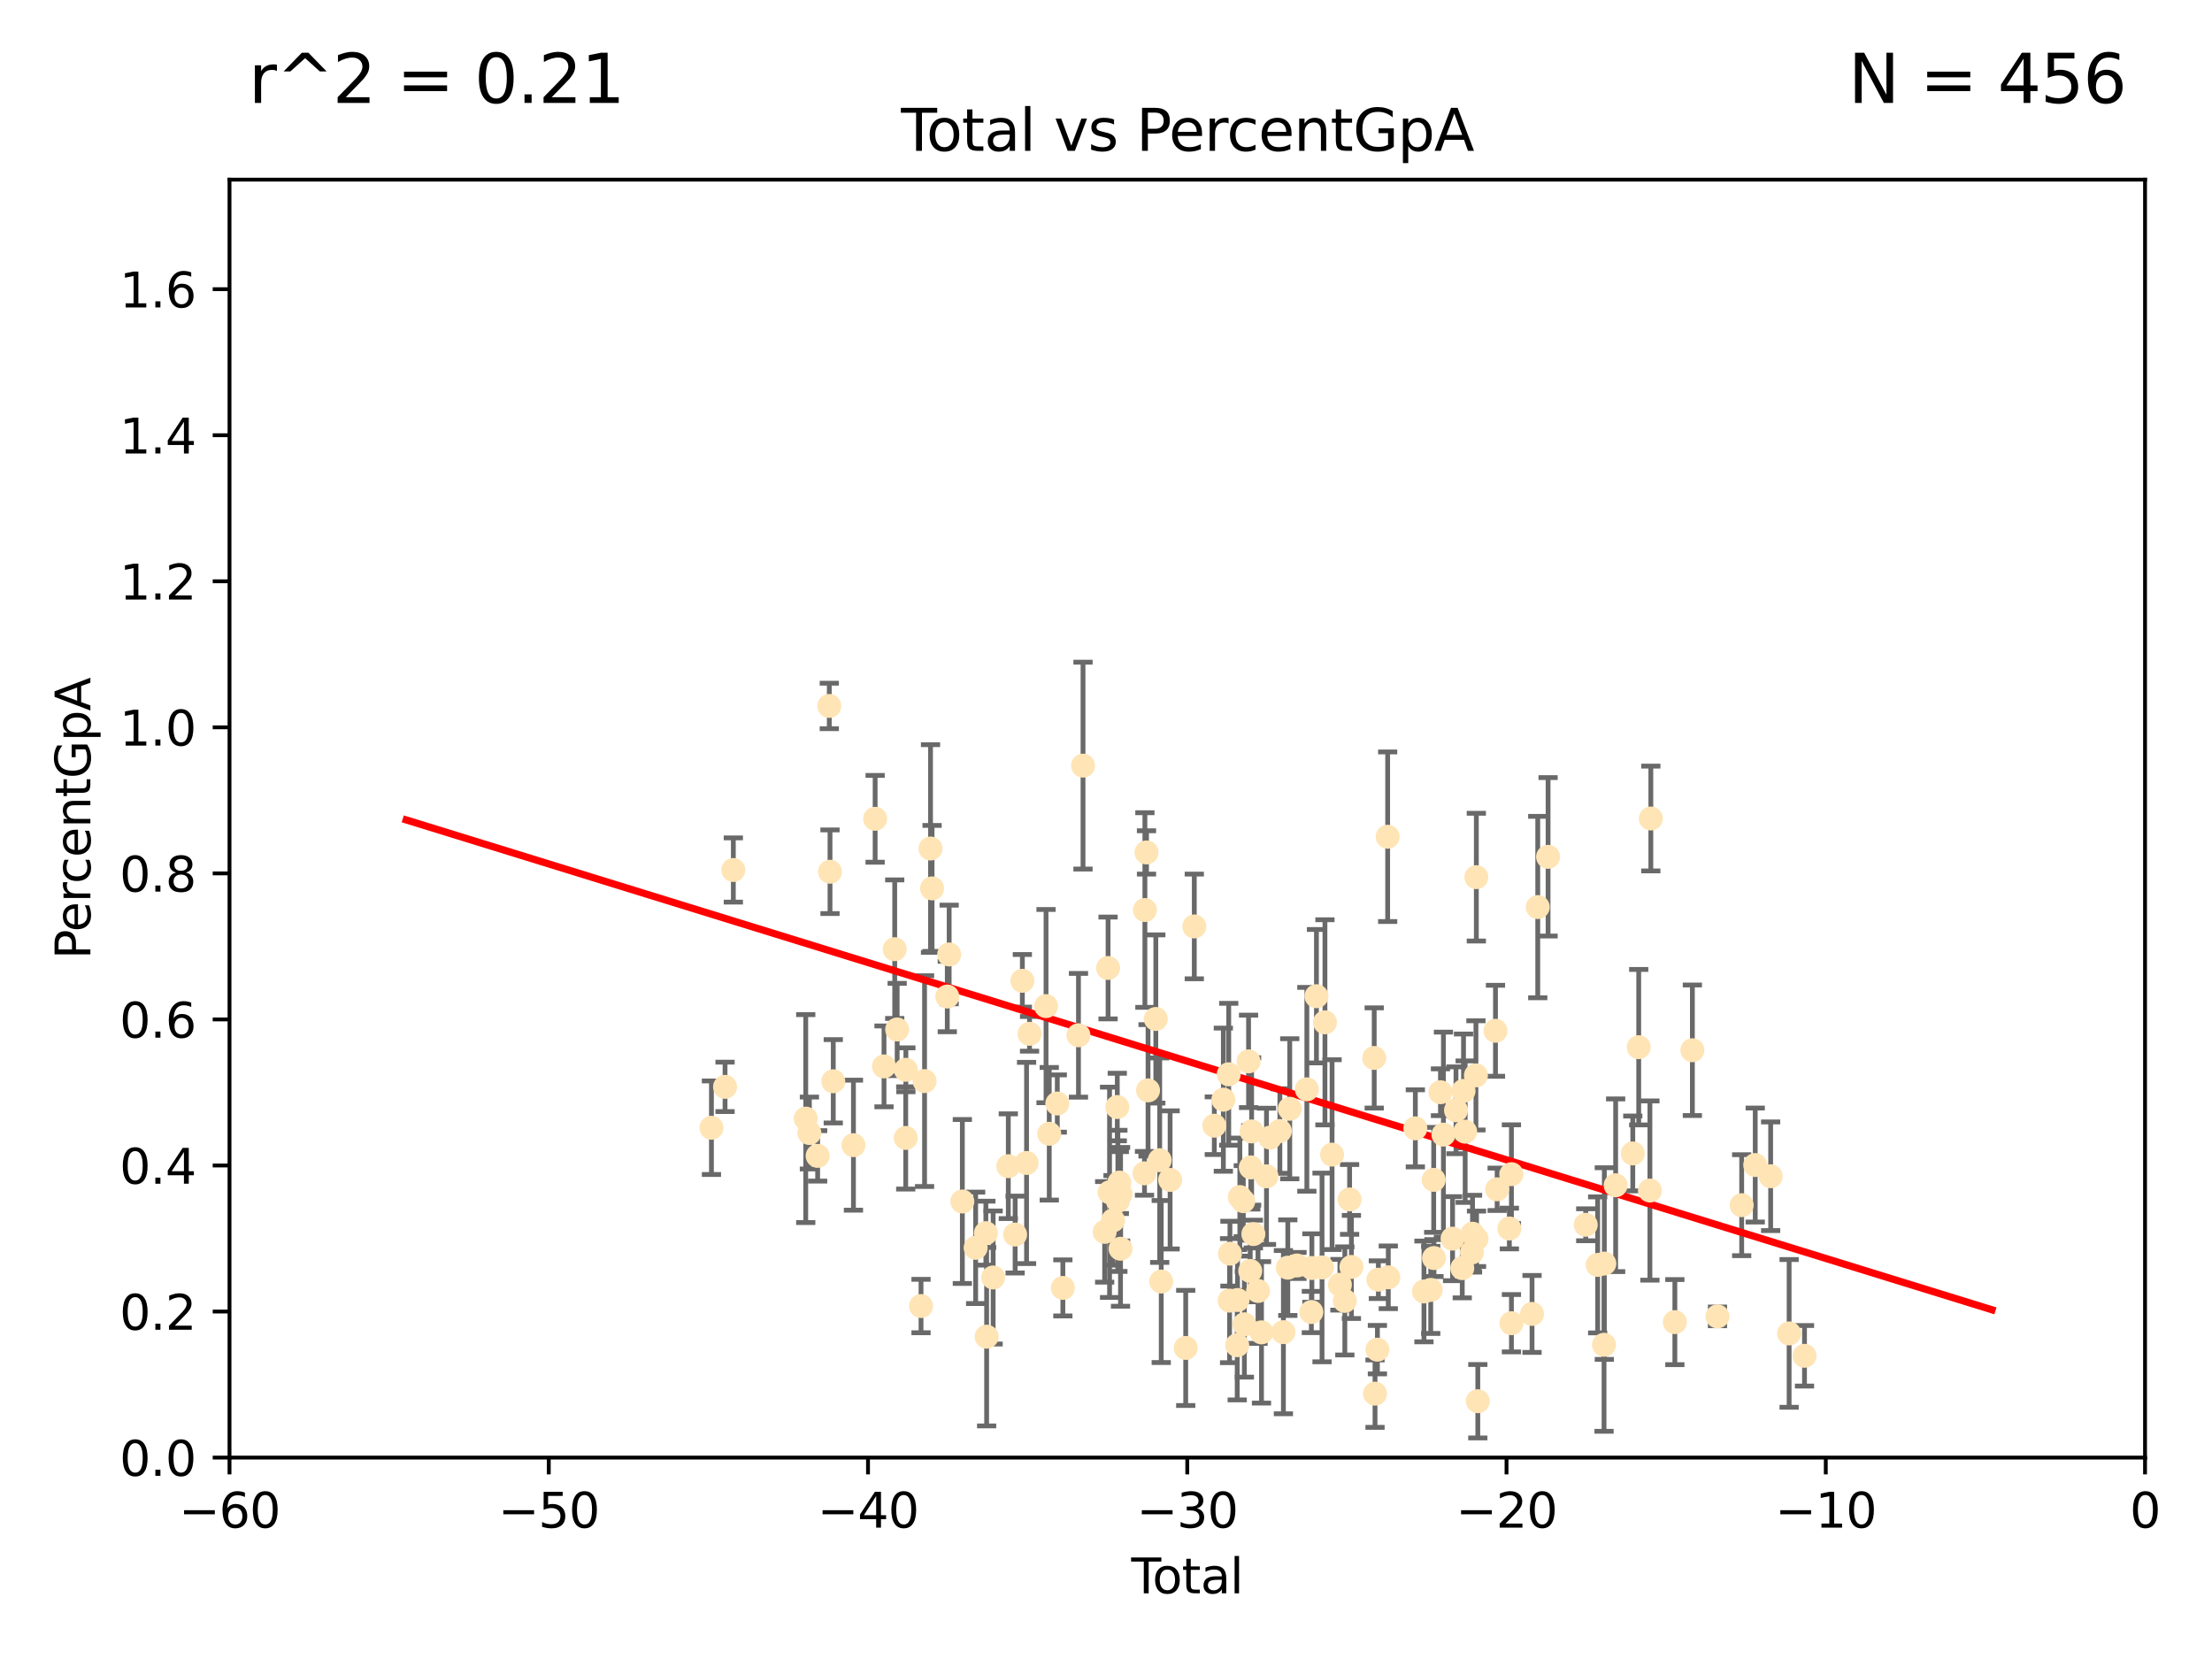 <?xml version="1.0" encoding="utf-8" standalone="no"?>
<!DOCTYPE svg PUBLIC "-//W3C//DTD SVG 1.1//EN"
  "http://www.w3.org/Graphics/SVG/1.1/DTD/svg11.dtd">
<svg xmlns:xlink="http://www.w3.org/1999/xlink" width="460.8pt" height="345.6pt" viewBox="0 0 460.8 345.6" xmlns="http://www.w3.org/2000/svg" version="1.1">
 <defs>
  <style type="text/css">*{stroke-linejoin: round; stroke-linecap: butt}</style>
 </defs>
 <g id="figure_1">
  <g id="patch_1">
   <path d="M 0 345.6 
L 460.8 345.6 
L 460.8 0 
L 0 0 
z
" style="fill: #ffffff"/>
  </g>
  <g id="axes_1">
   <g id="patch_2">
    <path d="M 47.81 303.64 
L 446.85 303.64 
L 446.85 37.422 
L 47.81 37.422 
z
" style="fill: #ffffff"/>
   </g>
   <g id="PathCollection_1">
    <defs>
     <path id="m133d0bb038" d="M 0 1.118 
C 0.297 1.118 0.581 1 0.791 0.791 
C 1 0.581 1.118 0.297 1.118 0 
C 1.118 -0.297 1 -0.581 0.791 -0.791 
C 0.581 -1 0.297 -1.118 0 -1.118 
C -0.297 -1.118 -0.581 -1 -0.791 -0.791 
C -1 -0.581 -1.118 -0.297 -1.118 0 
C -1.118 0.297 -1 0.581 -0.791 0.791 
C -0.581 1 -0.297 1.118 0 1.118 
z
" style="stroke: #ffe4b5"/>
    </defs>
    <g clip-path="url(#p6f388267db)">
     <use xlink:href="#m133d0bb038" x="148.206" y="234.928" style="fill: #ffe4b5; stroke: #ffe4b5"/>
     <use xlink:href="#m133d0bb038" x="151.04" y="226.414" style="fill: #ffe4b5; stroke: #ffe4b5"/>
     <use xlink:href="#m133d0bb038" x="152.767" y="181.237" style="fill: #ffe4b5; stroke: #ffe4b5"/>
     <use xlink:href="#m133d0bb038" x="167.851" y="233.023" style="fill: #ffe4b5; stroke: #ffe4b5"/>
     <use xlink:href="#m133d0bb038" x="168.611" y="236.027" style="fill: #ffe4b5; stroke: #ffe4b5"/>
     <use xlink:href="#m133d0bb038" x="170.331" y="240.789" style="fill: #ffe4b5; stroke: #ffe4b5"/>
     <use xlink:href="#m133d0bb038" x="172.757" y="147.062" style="fill: #ffe4b5; stroke: #ffe4b5"/>
     <use xlink:href="#m133d0bb038" x="172.906" y="181.598" style="fill: #ffe4b5; stroke: #ffe4b5"/>
     <use xlink:href="#m133d0bb038" x="173.585" y="225.252" style="fill: #ffe4b5; stroke: #ffe4b5"/>
     <use xlink:href="#m133d0bb038" x="177.789" y="238.559" style="fill: #ffe4b5; stroke: #ffe4b5"/>
     <use xlink:href="#m133d0bb038" x="182.306" y="170.572" style="fill: #ffe4b5; stroke: #ffe4b5"/>
     <use xlink:href="#m133d0bb038" x="184.155" y="222.148" style="fill: #ffe4b5; stroke: #ffe4b5"/>
     <use xlink:href="#m133d0bb038" x="186.386" y="197.733" style="fill: #ffe4b5; stroke: #ffe4b5"/>
     <use xlink:href="#m133d0bb038" x="186.895" y="214.46" style="fill: #ffe4b5; stroke: #ffe4b5"/>
     <use xlink:href="#m133d0bb038" x="188.68" y="237.052" style="fill: #ffe4b5; stroke: #ffe4b5"/>
     <use xlink:href="#m133d0bb038" x="188.71" y="222.859" style="fill: #ffe4b5; stroke: #ffe4b5"/>
     <use xlink:href="#m133d0bb038" x="191.867" y="272.074" style="fill: #ffe4b5; stroke: #ffe4b5"/>
     <use xlink:href="#m133d0bb038" x="192.603" y="225.216" style="fill: #ffe4b5; stroke: #ffe4b5"/>
     <use xlink:href="#m133d0bb038" x="193.845" y="176.762" style="fill: #ffe4b5; stroke: #ffe4b5"/>
     <use xlink:href="#m133d0bb038" x="194.168" y="185.069" style="fill: #ffe4b5; stroke: #ffe4b5"/>
     <use xlink:href="#m133d0bb038" x="197.337" y="207.595" style="fill: #ffe4b5; stroke: #ffe4b5"/>
     <use xlink:href="#m133d0bb038" x="197.729" y="198.831" style="fill: #ffe4b5; stroke: #ffe4b5"/>
     <use xlink:href="#m133d0bb038" x="200.473" y="250.291" style="fill: #ffe4b5; stroke: #ffe4b5"/>
     <use xlink:href="#m133d0bb038" x="203.247" y="259.947" style="fill: #ffe4b5; stroke: #ffe4b5"/>
     <use xlink:href="#m133d0bb038" x="205.376" y="256.885" style="fill: #ffe4b5; stroke: #ffe4b5"/>
     <use xlink:href="#m133d0bb038" x="205.533" y="278.455" style="fill: #ffe4b5; stroke: #ffe4b5"/>
     <use xlink:href="#m133d0bb038" x="206.889" y="266.122" style="fill: #ffe4b5; stroke: #ffe4b5"/>
     <use xlink:href="#m133d0bb038" x="210.048" y="242.944" style="fill: #ffe4b5; stroke: #ffe4b5"/>
     <use xlink:href="#m133d0bb038" x="211.468" y="257.181" style="fill: #ffe4b5; stroke: #ffe4b5"/>
     <use xlink:href="#m133d0bb038" x="212.976" y="204.319" style="fill: #ffe4b5; stroke: #ffe4b5"/>
     <use xlink:href="#m133d0bb038" x="213.851" y="242.268" style="fill: #ffe4b5; stroke: #ffe4b5"/>
     <use xlink:href="#m133d0bb038" x="214.473" y="215.367" style="fill: #ffe4b5; stroke: #ffe4b5"/>
     <use xlink:href="#m133d0bb038" x="217.909" y="209.591" style="fill: #ffe4b5; stroke: #ffe4b5"/>
     <use xlink:href="#m133d0bb038" x="218.579" y="236.184" style="fill: #ffe4b5; stroke: #ffe4b5"/>
     <use xlink:href="#m133d0bb038" x="220.253" y="229.882" style="fill: #ffe4b5; stroke: #ffe4b5"/>
     <use xlink:href="#m133d0bb038" x="221.414" y="268.295" style="fill: #ffe4b5; stroke: #ffe4b5"/>
     <use xlink:href="#m133d0bb038" x="224.665" y="215.668" style="fill: #ffe4b5; stroke: #ffe4b5"/>
     <use xlink:href="#m133d0bb038" x="225.612" y="159.492" style="fill: #ffe4b5; stroke: #ffe4b5"/>
     <use xlink:href="#m133d0bb038" x="230.121" y="256.621" style="fill: #ffe4b5; stroke: #ffe4b5"/>
     <use xlink:href="#m133d0bb038" x="230.83" y="201.648" style="fill: #ffe4b5; stroke: #ffe4b5"/>
     <use xlink:href="#m133d0bb038" x="231.142" y="248.376" style="fill: #ffe4b5; stroke: #ffe4b5"/>
     <use xlink:href="#m133d0bb038" x="231.867" y="254.219" style="fill: #ffe4b5; stroke: #ffe4b5"/>
     <use xlink:href="#m133d0bb038" x="232.75" y="230.613" style="fill: #ffe4b5; stroke: #ffe4b5"/>
     <use xlink:href="#m133d0bb038" x="232.872" y="250.158" style="fill: #ffe4b5; stroke: #ffe4b5"/>
     <use xlink:href="#m133d0bb038" x="233.178" y="246.353" style="fill: #ffe4b5; stroke: #ffe4b5"/>
     <use xlink:href="#m133d0bb038" x="233.423" y="260.135" style="fill: #ffe4b5; stroke: #ffe4b5"/>
     <use xlink:href="#m133d0bb038" x="233.435" y="248.768" style="fill: #ffe4b5; stroke: #ffe4b5"/>
     <use xlink:href="#m133d0bb038" x="238.421" y="244.427" style="fill: #ffe4b5; stroke: #ffe4b5"/>
     <use xlink:href="#m133d0bb038" x="238.503" y="189.576" style="fill: #ffe4b5; stroke: #ffe4b5"/>
     <use xlink:href="#m133d0bb038" x="238.837" y="177.578" style="fill: #ffe4b5; stroke: #ffe4b5"/>
     <use xlink:href="#m133d0bb038" x="239.16" y="227.144" style="fill: #ffe4b5; stroke: #ffe4b5"/>
     <use xlink:href="#m133d0bb038" x="240.776" y="212.272" style="fill: #ffe4b5; stroke: #ffe4b5"/>
     <use xlink:href="#m133d0bb038" x="241.588" y="241.688" style="fill: #ffe4b5; stroke: #ffe4b5"/>
     <use xlink:href="#m133d0bb038" x="241.907" y="266.968" style="fill: #ffe4b5; stroke: #ffe4b5"/>
     <use xlink:href="#m133d0bb038" x="243.757" y="245.796" style="fill: #ffe4b5; stroke: #ffe4b5"/>
     <use xlink:href="#m133d0bb038" x="247.007" y="280.799" style="fill: #ffe4b5; stroke: #ffe4b5"/>
     <use xlink:href="#m133d0bb038" x="248.794" y="192.995" style="fill: #ffe4b5; stroke: #ffe4b5"/>
     <use xlink:href="#m133d0bb038" x="252.963" y="234.502" style="fill: #ffe4b5; stroke: #ffe4b5"/>
     <use xlink:href="#m133d0bb038" x="254.846" y="229.083" style="fill: #ffe4b5; stroke: #ffe4b5"/>
     <use xlink:href="#m133d0bb038" x="255.967" y="223.792" style="fill: #ffe4b5; stroke: #ffe4b5"/>
     <use xlink:href="#m133d0bb038" x="256.143" y="270.944" style="fill: #ffe4b5; stroke: #ffe4b5"/>
     <use xlink:href="#m133d0bb038" x="256.22" y="261.161" style="fill: #ffe4b5; stroke: #ffe4b5"/>
     <use xlink:href="#m133d0bb038" x="257.735" y="280.226" style="fill: #ffe4b5; stroke: #ffe4b5"/>
     <use xlink:href="#m133d0bb038" x="257.8" y="270.817" style="fill: #ffe4b5; stroke: #ffe4b5"/>
     <use xlink:href="#m133d0bb038" x="258.283" y="249.371" style="fill: #ffe4b5; stroke: #ffe4b5"/>
     <use xlink:href="#m133d0bb038" x="259.001" y="250.221" style="fill: #ffe4b5; stroke: #ffe4b5"/>
     <use xlink:href="#m133d0bb038" x="259.228" y="275.876" style="fill: #ffe4b5; stroke: #ffe4b5"/>
     <use xlink:href="#m133d0bb038" x="260.099" y="221.1" style="fill: #ffe4b5; stroke: #ffe4b5"/>
     <use xlink:href="#m133d0bb038" x="260.447" y="264.762" style="fill: #ffe4b5; stroke: #ffe4b5"/>
     <use xlink:href="#m133d0bb038" x="260.567" y="243.19" style="fill: #ffe4b5; stroke: #ffe4b5"/>
     <use xlink:href="#m133d0bb038" x="260.734" y="235.698" style="fill: #ffe4b5; stroke: #ffe4b5"/>
     <use xlink:href="#m133d0bb038" x="261.098" y="257.073" style="fill: #ffe4b5; stroke: #ffe4b5"/>
     <use xlink:href="#m133d0bb038" x="262.068" y="268.931" style="fill: #ffe4b5; stroke: #ffe4b5"/>
     <use xlink:href="#m133d0bb038" x="262.792" y="277.552" style="fill: #ffe4b5; stroke: #ffe4b5"/>
     <use xlink:href="#m133d0bb038" x="263.835" y="245.05" style="fill: #ffe4b5; stroke: #ffe4b5"/>
     <use xlink:href="#m133d0bb038" x="264.589" y="236.98" style="fill: #ffe4b5; stroke: #ffe4b5"/>
     <use xlink:href="#m133d0bb038" x="266.623" y="235.617" style="fill: #ffe4b5; stroke: #ffe4b5"/>
     <use xlink:href="#m133d0bb038" x="267.357" y="277.512" style="fill: #ffe4b5; stroke: #ffe4b5"/>
     <use xlink:href="#m133d0bb038" x="268.274" y="264.076" style="fill: #ffe4b5; stroke: #ffe4b5"/>
     <use xlink:href="#m133d0bb038" x="268.678" y="230.977" style="fill: #ffe4b5; stroke: #ffe4b5"/>
     <use xlink:href="#m133d0bb038" x="270.185" y="263.624" style="fill: #ffe4b5; stroke: #ffe4b5"/>
     <use xlink:href="#m133d0bb038" x="272.241" y="226.923" style="fill: #ffe4b5; stroke: #ffe4b5"/>
     <use xlink:href="#m133d0bb038" x="273.181" y="273.318" style="fill: #ffe4b5; stroke: #ffe4b5"/>
     <use xlink:href="#m133d0bb038" x="273.29" y="264.149" style="fill: #ffe4b5; stroke: #ffe4b5"/>
     <use xlink:href="#m133d0bb038" x="274.241" y="207.528" style="fill: #ffe4b5; stroke: #ffe4b5"/>
     <use xlink:href="#m133d0bb038" x="275.404" y="264.033" style="fill: #ffe4b5; stroke: #ffe4b5"/>
     <use xlink:href="#m133d0bb038" x="276.01" y="212.968" style="fill: #ffe4b5; stroke: #ffe4b5"/>
     <use xlink:href="#m133d0bb038" x="277.495" y="240.529" style="fill: #ffe4b5; stroke: #ffe4b5"/>
     <use xlink:href="#m133d0bb038" x="279.125" y="267.636" style="fill: #ffe4b5; stroke: #ffe4b5"/>
     <use xlink:href="#m133d0bb038" x="280.154" y="270.998" style="fill: #ffe4b5; stroke: #ffe4b5"/>
     <use xlink:href="#m133d0bb038" x="281.147" y="249.865" style="fill: #ffe4b5; stroke: #ffe4b5"/>
     <use xlink:href="#m133d0bb038" x="281.524" y="263.928" style="fill: #ffe4b5; stroke: #ffe4b5"/>
     <use xlink:href="#m133d0bb038" x="286.274" y="220.391" style="fill: #ffe4b5; stroke: #ffe4b5"/>
     <use xlink:href="#m133d0bb038" x="286.443" y="290.323" style="fill: #ffe4b5; stroke: #ffe4b5"/>
     <use xlink:href="#m133d0bb038" x="286.939" y="281.158" style="fill: #ffe4b5; stroke: #ffe4b5"/>
     <use xlink:href="#m133d0bb038" x="287.137" y="266.583" style="fill: #ffe4b5; stroke: #ffe4b5"/>
     <use xlink:href="#m133d0bb038" x="289.076" y="174.306" style="fill: #ffe4b5; stroke: #ffe4b5"/>
     <use xlink:href="#m133d0bb038" x="289.206" y="266.086" style="fill: #ffe4b5; stroke: #ffe4b5"/>
     <use xlink:href="#m133d0bb038" x="294.842" y="235.053" style="fill: #ffe4b5; stroke: #ffe4b5"/>
     <use xlink:href="#m133d0bb038" x="296.637" y="269.033" style="fill: #ffe4b5; stroke: #ffe4b5"/>
     <use xlink:href="#m133d0bb038" x="298.047" y="268.711" style="fill: #ffe4b5; stroke: #ffe4b5"/>
     <use xlink:href="#m133d0bb038" x="298.665" y="245.787" style="fill: #ffe4b5; stroke: #ffe4b5"/>
     <use xlink:href="#m133d0bb038" x="298.724" y="262.073" style="fill: #ffe4b5; stroke: #ffe4b5"/>
     <use xlink:href="#m133d0bb038" x="300.077" y="227.531" style="fill: #ffe4b5; stroke: #ffe4b5"/>
     <use xlink:href="#m133d0bb038" x="300.695" y="236.361" style="fill: #ffe4b5; stroke: #ffe4b5"/>
     <use xlink:href="#m133d0bb038" x="302.596" y="258.032" style="fill: #ffe4b5; stroke: #ffe4b5"/>
     <use xlink:href="#m133d0bb038" x="303.309" y="231.288" style="fill: #ffe4b5; stroke: #ffe4b5"/>
     <use xlink:href="#m133d0bb038" x="304.615" y="264.175" style="fill: #ffe4b5; stroke: #ffe4b5"/>
     <use xlink:href="#m133d0bb038" x="304.88" y="227.255" style="fill: #ffe4b5; stroke: #ffe4b5"/>
     <use xlink:href="#m133d0bb038" x="305.223" y="235.747" style="fill: #ffe4b5; stroke: #ffe4b5"/>
     <use xlink:href="#m133d0bb038" x="306.623" y="260.899" style="fill: #ffe4b5; stroke: #ffe4b5"/>
     <use xlink:href="#m133d0bb038" x="306.755" y="257.004" style="fill: #ffe4b5; stroke: #ffe4b5"/>
     <use xlink:href="#m133d0bb038" x="307.463" y="224.022" style="fill: #ffe4b5; stroke: #ffe4b5"/>
     <use xlink:href="#m133d0bb038" x="307.548" y="182.725" style="fill: #ffe4b5; stroke: #ffe4b5"/>
     <use xlink:href="#m133d0bb038" x="307.585" y="258.063" style="fill: #ffe4b5; stroke: #ffe4b5"/>
     <use xlink:href="#m133d0bb038" x="307.855" y="291.9" style="fill: #ffe4b5; stroke: #ffe4b5"/>
     <use xlink:href="#m133d0bb038" x="311.536" y="214.73" style="fill: #ffe4b5; stroke: #ffe4b5"/>
     <use xlink:href="#m133d0bb038" x="311.881" y="247.755" style="fill: #ffe4b5; stroke: #ffe4b5"/>
     <use xlink:href="#m133d0bb038" x="314.429" y="255.923" style="fill: #ffe4b5; stroke: #ffe4b5"/>
     <use xlink:href="#m133d0bb038" x="314.859" y="244.605" style="fill: #ffe4b5; stroke: #ffe4b5"/>
     <use xlink:href="#m133d0bb038" x="314.861" y="275.65" style="fill: #ffe4b5; stroke: #ffe4b5"/>
     <use xlink:href="#m133d0bb038" x="319.153" y="273.716" style="fill: #ffe4b5; stroke: #ffe4b5"/>
     <use xlink:href="#m133d0bb038" x="320.343" y="188.957" style="fill: #ffe4b5; stroke: #ffe4b5"/>
     <use xlink:href="#m133d0bb038" x="322.493" y="178.492" style="fill: #ffe4b5; stroke: #ffe4b5"/>
     <use xlink:href="#m133d0bb038" x="330.338" y="255.144" style="fill: #ffe4b5; stroke: #ffe4b5"/>
     <use xlink:href="#m133d0bb038" x="332.825" y="263.502" style="fill: #ffe4b5; stroke: #ffe4b5"/>
     <use xlink:href="#m133d0bb038" x="334.152" y="280.145" style="fill: #ffe4b5; stroke: #ffe4b5"/>
     <use xlink:href="#m133d0bb038" x="334.21" y="263.22" style="fill: #ffe4b5; stroke: #ffe4b5"/>
     <use xlink:href="#m133d0bb038" x="336.569" y="246.914" style="fill: #ffe4b5; stroke: #ffe4b5"/>
     <use xlink:href="#m133d0bb038" x="340.141" y="240.286" style="fill: #ffe4b5; stroke: #ffe4b5"/>
     <use xlink:href="#m133d0bb038" x="341.376" y="218.147" style="fill: #ffe4b5; stroke: #ffe4b5"/>
     <use xlink:href="#m133d0bb038" x="343.707" y="248.011" style="fill: #ffe4b5; stroke: #ffe4b5"/>
     <use xlink:href="#m133d0bb038" x="343.9" y="170.51" style="fill: #ffe4b5; stroke: #ffe4b5"/>
     <use xlink:href="#m133d0bb038" x="348.902" y="275.42" style="fill: #ffe4b5; stroke: #ffe4b5"/>
     <use xlink:href="#m133d0bb038" x="352.552" y="218.784" style="fill: #ffe4b5; stroke: #ffe4b5"/>
     <use xlink:href="#m133d0bb038" x="357.784" y="274.227" style="fill: #ffe4b5; stroke: #ffe4b5"/>
     <use xlink:href="#m133d0bb038" x="362.824" y="251.062" style="fill: #ffe4b5; stroke: #ffe4b5"/>
     <use xlink:href="#m133d0bb038" x="365.647" y="242.699" style="fill: #ffe4b5; stroke: #ffe4b5"/>
     <use xlink:href="#m133d0bb038" x="368.86" y="245.035" style="fill: #ffe4b5; stroke: #ffe4b5"/>
     <use xlink:href="#m133d0bb038" x="372.707" y="277.774" style="fill: #ffe4b5; stroke: #ffe4b5"/>
     <use xlink:href="#m133d0bb038" x="375.911" y="282.436" style="fill: #ffe4b5; stroke: #ffe4b5"/>
    </g>
   </g>
   <g id="matplotlib.axis_1">
    <g id="xtick_1">
     <g id="line2d_1">
      <defs>
       <path id="mbf671c635e" d="M 0 0 
L 0 3.5 
" style="stroke: #000000; stroke-width: 0.8"/>
      </defs>
      <g>
       <use xlink:href="#mbf671c635e" x="47.81" y="303.64" style="stroke: #000000; stroke-width: 0.8"/>
      </g>
     </g>
     <g id="text_1">
      <!-- −60 -->
      <g transform="translate(37.258 318.238)scale(0.1 -0.1)">
       <defs>
        <path id="DejaVuSans-2212" d="M 678 2272 
L 4684 2272 
L 4684 1741 
L 678 1741 
L 678 2272 
z
" transform="scale(0.016)"/>
        <path id="DejaVuSans-36" d="M 2113 2584 
Q 1688 2584 1439 2293 
Q 1191 2003 1191 1497 
Q 1191 994 1439 701 
Q 1688 409 2113 409 
Q 2538 409 2786 701 
Q 3034 994 3034 1497 
Q 3034 2003 2786 2293 
Q 2538 2584 2113 2584 
z
M 3366 4563 
L 3366 3988 
Q 3128 4100 2886 4159 
Q 2644 4219 2406 4219 
Q 1781 4219 1451 3797 
Q 1122 3375 1075 2522 
Q 1259 2794 1537 2939 
Q 1816 3084 2150 3084 
Q 2853 3084 3261 2657 
Q 3669 2231 3669 1497 
Q 3669 778 3244 343 
Q 2819 -91 2113 -91 
Q 1303 -91 875 529 
Q 447 1150 447 2328 
Q 447 3434 972 4092 
Q 1497 4750 2381 4750 
Q 2619 4750 2861 4703 
Q 3103 4656 3366 4563 
z
" transform="scale(0.016)"/>
        <path id="DejaVuSans-30" d="M 2034 4250 
Q 1547 4250 1301 3770 
Q 1056 3291 1056 2328 
Q 1056 1369 1301 889 
Q 1547 409 2034 409 
Q 2525 409 2770 889 
Q 3016 1369 3016 2328 
Q 3016 3291 2770 3770 
Q 2525 4250 2034 4250 
z
M 2034 4750 
Q 2819 4750 3233 4129 
Q 3647 3509 3647 2328 
Q 3647 1150 3233 529 
Q 2819 -91 2034 -91 
Q 1250 -91 836 529 
Q 422 1150 422 2328 
Q 422 3509 836 4129 
Q 1250 4750 2034 4750 
z
" transform="scale(0.016)"/>
       </defs>
       <use xlink:href="#DejaVuSans-2212"/>
       <use xlink:href="#DejaVuSans-36" x="83.789"/>
       <use xlink:href="#DejaVuSans-30" x="147.412"/>
      </g>
     </g>
    </g>
    <g id="xtick_2">
     <g id="line2d_2">
      <g>
       <use xlink:href="#mbf671c635e" x="114.317" y="303.64" style="stroke: #000000; stroke-width: 0.8"/>
      </g>
     </g>
     <g id="text_2">
      <!-- −50 -->
      <g transform="translate(103.764 318.238)scale(0.1 -0.1)">
       <defs>
        <path id="DejaVuSans-35" d="M 691 4666 
L 3169 4666 
L 3169 4134 
L 1269 4134 
L 1269 2991 
Q 1406 3038 1543 3061 
Q 1681 3084 1819 3084 
Q 2600 3084 3056 2656 
Q 3513 2228 3513 1497 
Q 3513 744 3044 326 
Q 2575 -91 1722 -91 
Q 1428 -91 1123 -41 
Q 819 9 494 109 
L 494 744 
Q 775 591 1075 516 
Q 1375 441 1709 441 
Q 2250 441 2565 725 
Q 2881 1009 2881 1497 
Q 2881 1984 2565 2268 
Q 2250 2553 1709 2553 
Q 1456 2553 1204 2497 
Q 953 2441 691 2322 
L 691 4666 
z
" transform="scale(0.016)"/>
       </defs>
       <use xlink:href="#DejaVuSans-2212"/>
       <use xlink:href="#DejaVuSans-35" x="83.789"/>
       <use xlink:href="#DejaVuSans-30" x="147.412"/>
      </g>
     </g>
    </g>
    <g id="xtick_3">
     <g id="line2d_3">
      <g>
       <use xlink:href="#mbf671c635e" x="180.823" y="303.64" style="stroke: #000000; stroke-width: 0.8"/>
      </g>
     </g>
     <g id="text_3">
      <!-- −40 -->
      <g transform="translate(170.271 318.238)scale(0.1 -0.1)">
       <defs>
        <path id="DejaVuSans-34" d="M 2419 4116 
L 825 1625 
L 2419 1625 
L 2419 4116 
z
M 2253 4666 
L 3047 4666 
L 3047 1625 
L 3713 1625 
L 3713 1100 
L 3047 1100 
L 3047 0 
L 2419 0 
L 2419 1100 
L 313 1100 
L 313 1709 
L 2253 4666 
z
" transform="scale(0.016)"/>
       </defs>
       <use xlink:href="#DejaVuSans-2212"/>
       <use xlink:href="#DejaVuSans-34" x="83.789"/>
       <use xlink:href="#DejaVuSans-30" x="147.412"/>
      </g>
     </g>
    </g>
    <g id="xtick_4">
     <g id="line2d_4">
      <g>
       <use xlink:href="#mbf671c635e" x="247.33" y="303.64" style="stroke: #000000; stroke-width: 0.8"/>
      </g>
     </g>
     <g id="text_4">
      <!-- −30 -->
      <g transform="translate(236.778 318.238)scale(0.1 -0.1)">
       <defs>
        <path id="DejaVuSans-33" d="M 2597 2516 
Q 3050 2419 3304 2112 
Q 3559 1806 3559 1356 
Q 3559 666 3084 287 
Q 2609 -91 1734 -91 
Q 1441 -91 1130 -33 
Q 819 25 488 141 
L 488 750 
Q 750 597 1062 519 
Q 1375 441 1716 441 
Q 2309 441 2620 675 
Q 2931 909 2931 1356 
Q 2931 1769 2642 2001 
Q 2353 2234 1838 2234 
L 1294 2234 
L 1294 2753 
L 1863 2753 
Q 2328 2753 2575 2939 
Q 2822 3125 2822 3475 
Q 2822 3834 2567 4026 
Q 2313 4219 1838 4219 
Q 1578 4219 1281 4162 
Q 984 4106 628 3988 
L 628 4550 
Q 988 4650 1302 4700 
Q 1616 4750 1894 4750 
Q 2613 4750 3031 4423 
Q 3450 4097 3450 3541 
Q 3450 3153 3228 2886 
Q 3006 2619 2597 2516 
z
" transform="scale(0.016)"/>
       </defs>
       <use xlink:href="#DejaVuSans-2212"/>
       <use xlink:href="#DejaVuSans-33" x="83.789"/>
       <use xlink:href="#DejaVuSans-30" x="147.412"/>
      </g>
     </g>
    </g>
    <g id="xtick_5">
     <g id="line2d_5">
      <g>
       <use xlink:href="#mbf671c635e" x="313.837" y="303.64" style="stroke: #000000; stroke-width: 0.8"/>
      </g>
     </g>
     <g id="text_5">
      <!-- −20 -->
      <g transform="translate(303.284 318.238)scale(0.1 -0.1)">
       <defs>
        <path id="DejaVuSans-32" d="M 1228 531 
L 3431 531 
L 3431 0 
L 469 0 
L 469 531 
Q 828 903 1448 1529 
Q 2069 2156 2228 2338 
Q 2531 2678 2651 2914 
Q 2772 3150 2772 3378 
Q 2772 3750 2511 3984 
Q 2250 4219 1831 4219 
Q 1534 4219 1204 4116 
Q 875 4013 500 3803 
L 500 4441 
Q 881 4594 1212 4672 
Q 1544 4750 1819 4750 
Q 2544 4750 2975 4387 
Q 3406 4025 3406 3419 
Q 3406 3131 3298 2873 
Q 3191 2616 2906 2266 
Q 2828 2175 2409 1742 
Q 1991 1309 1228 531 
z
" transform="scale(0.016)"/>
       </defs>
       <use xlink:href="#DejaVuSans-2212"/>
       <use xlink:href="#DejaVuSans-32" x="83.789"/>
       <use xlink:href="#DejaVuSans-30" x="147.412"/>
      </g>
     </g>
    </g>
    <g id="xtick_6">
     <g id="line2d_6">
      <g>
       <use xlink:href="#mbf671c635e" x="380.343" y="303.64" style="stroke: #000000; stroke-width: 0.8"/>
      </g>
     </g>
     <g id="text_6">
      <!-- −10 -->
      <g transform="translate(369.791 318.238)scale(0.1 -0.1)">
       <defs>
        <path id="DejaVuSans-31" d="M 794 531 
L 1825 531 
L 1825 4091 
L 703 3866 
L 703 4441 
L 1819 4666 
L 2450 4666 
L 2450 531 
L 3481 531 
L 3481 0 
L 794 0 
L 794 531 
z
" transform="scale(0.016)"/>
       </defs>
       <use xlink:href="#DejaVuSans-2212"/>
       <use xlink:href="#DejaVuSans-31" x="83.789"/>
       <use xlink:href="#DejaVuSans-30" x="147.412"/>
      </g>
     </g>
    </g>
    <g id="xtick_7">
     <g id="line2d_7">
      <g>
       <use xlink:href="#mbf671c635e" x="446.85" y="303.64" style="stroke: #000000; stroke-width: 0.8"/>
      </g>
     </g>
     <g id="text_7">
      <!-- 0 -->
      <g transform="translate(443.669 318.238)scale(0.1 -0.1)">
       <use xlink:href="#DejaVuSans-30"/>
      </g>
     </g>
    </g>
    <g id="text_8">
     <!-- Total -->
     <g transform="translate(235.653 331.917)scale(0.1 -0.1)">
      <defs>
       <path id="DejaVuSans-54" d="M -19 4666 
L 3928 4666 
L 3928 4134 
L 2272 4134 
L 2272 0 
L 1638 0 
L 1638 4134 
L -19 4134 
L -19 4666 
z
" transform="scale(0.016)"/>
       <path id="DejaVuSans-6f" d="M 1959 3097 
Q 1497 3097 1228 2736 
Q 959 2375 959 1747 
Q 959 1119 1226 758 
Q 1494 397 1959 397 
Q 2419 397 2687 759 
Q 2956 1122 2956 1747 
Q 2956 2369 2687 2733 
Q 2419 3097 1959 3097 
z
M 1959 3584 
Q 2709 3584 3137 3096 
Q 3566 2609 3566 1747 
Q 3566 888 3137 398 
Q 2709 -91 1959 -91 
Q 1206 -91 779 398 
Q 353 888 353 1747 
Q 353 2609 779 3096 
Q 1206 3584 1959 3584 
z
" transform="scale(0.016)"/>
       <path id="DejaVuSans-74" d="M 1172 4494 
L 1172 3500 
L 2356 3500 
L 2356 3053 
L 1172 3053 
L 1172 1153 
Q 1172 725 1289 603 
Q 1406 481 1766 481 
L 2356 481 
L 2356 0 
L 1766 0 
Q 1100 0 847 248 
Q 594 497 594 1153 
L 594 3053 
L 172 3053 
L 172 3500 
L 594 3500 
L 594 4494 
L 1172 4494 
z
" transform="scale(0.016)"/>
       <path id="DejaVuSans-61" d="M 2194 1759 
Q 1497 1759 1228 1600 
Q 959 1441 959 1056 
Q 959 750 1161 570 
Q 1363 391 1709 391 
Q 2188 391 2477 730 
Q 2766 1069 2766 1631 
L 2766 1759 
L 2194 1759 
z
M 3341 1997 
L 3341 0 
L 2766 0 
L 2766 531 
Q 2569 213 2275 61 
Q 1981 -91 1556 -91 
Q 1019 -91 701 211 
Q 384 513 384 1019 
Q 384 1609 779 1909 
Q 1175 2209 1959 2209 
L 2766 2209 
L 2766 2266 
Q 2766 2663 2505 2880 
Q 2244 3097 1772 3097 
Q 1472 3097 1187 3025 
Q 903 2953 641 2809 
L 641 3341 
Q 956 3463 1253 3523 
Q 1550 3584 1831 3584 
Q 2591 3584 2966 3190 
Q 3341 2797 3341 1997 
z
" transform="scale(0.016)"/>
       <path id="DejaVuSans-6c" d="M 603 4863 
L 1178 4863 
L 1178 0 
L 603 0 
L 603 4863 
z
" transform="scale(0.016)"/>
      </defs>
      <use xlink:href="#DejaVuSans-54"/>
      <use xlink:href="#DejaVuSans-6f" x="44.084"/>
      <use xlink:href="#DejaVuSans-74" x="105.266"/>
      <use xlink:href="#DejaVuSans-61" x="144.475"/>
      <use xlink:href="#DejaVuSans-6c" x="205.754"/>
     </g>
    </g>
   </g>
   <g id="matplotlib.axis_2">
    <g id="ytick_1">
     <g id="line2d_8">
      <defs>
       <path id="m3a4ca356be" d="M 0 0 
L -3.5 0 
" style="stroke: #000000; stroke-width: 0.8"/>
      </defs>
      <g>
       <use xlink:href="#m3a4ca356be" x="47.81" y="303.64" style="stroke: #000000; stroke-width: 0.8"/>
      </g>
     </g>
     <g id="text_9">
      <!-- 0.0 -->
      <g transform="translate(24.907 307.439)scale(0.1 -0.1)">
       <defs>
        <path id="DejaVuSans-2e" d="M 684 794 
L 1344 794 
L 1344 0 
L 684 0 
L 684 794 
z
" transform="scale(0.016)"/>
       </defs>
       <use xlink:href="#DejaVuSans-30"/>
       <use xlink:href="#DejaVuSans-2e" x="63.623"/>
       <use xlink:href="#DejaVuSans-30" x="95.41"/>
      </g>
     </g>
    </g>
    <g id="ytick_2">
     <g id="line2d_9">
      <g>
       <use xlink:href="#m3a4ca356be" x="47.81" y="273.215" style="stroke: #000000; stroke-width: 0.8"/>
      </g>
     </g>
     <g id="text_10">
      <!-- 0.2 -->
      <g transform="translate(24.907 277.014)scale(0.1 -0.1)">
       <use xlink:href="#DejaVuSans-30"/>
       <use xlink:href="#DejaVuSans-2e" x="63.623"/>
       <use xlink:href="#DejaVuSans-32" x="95.41"/>
      </g>
     </g>
    </g>
    <g id="ytick_3">
     <g id="line2d_10">
      <g>
       <use xlink:href="#m3a4ca356be" x="47.81" y="242.79" style="stroke: #000000; stroke-width: 0.8"/>
      </g>
     </g>
     <g id="text_11">
      <!-- 0.4 -->
      <g transform="translate(24.907 246.589)scale(0.1 -0.1)">
       <use xlink:href="#DejaVuSans-30"/>
       <use xlink:href="#DejaVuSans-2e" x="63.623"/>
       <use xlink:href="#DejaVuSans-34" x="95.41"/>
      </g>
     </g>
    </g>
    <g id="ytick_4">
     <g id="line2d_11">
      <g>
       <use xlink:href="#m3a4ca356be" x="47.81" y="212.365" style="stroke: #000000; stroke-width: 0.8"/>
      </g>
     </g>
     <g id="text_12">
      <!-- 0.6 -->
      <g transform="translate(24.907 216.164)scale(0.1 -0.1)">
       <use xlink:href="#DejaVuSans-30"/>
       <use xlink:href="#DejaVuSans-2e" x="63.623"/>
       <use xlink:href="#DejaVuSans-36" x="95.41"/>
      </g>
     </g>
    </g>
    <g id="ytick_5">
     <g id="line2d_12">
      <g>
       <use xlink:href="#m3a4ca356be" x="47.81" y="181.94" style="stroke: #000000; stroke-width: 0.8"/>
      </g>
     </g>
     <g id="text_13">
      <!-- 0.8 -->
      <g transform="translate(24.907 185.739)scale(0.1 -0.1)">
       <defs>
        <path id="DejaVuSans-38" d="M 2034 2216 
Q 1584 2216 1326 1975 
Q 1069 1734 1069 1313 
Q 1069 891 1326 650 
Q 1584 409 2034 409 
Q 2484 409 2743 651 
Q 3003 894 3003 1313 
Q 3003 1734 2745 1975 
Q 2488 2216 2034 2216 
z
M 1403 2484 
Q 997 2584 770 2862 
Q 544 3141 544 3541 
Q 544 4100 942 4425 
Q 1341 4750 2034 4750 
Q 2731 4750 3128 4425 
Q 3525 4100 3525 3541 
Q 3525 3141 3298 2862 
Q 3072 2584 2669 2484 
Q 3125 2378 3379 2068 
Q 3634 1759 3634 1313 
Q 3634 634 3220 271 
Q 2806 -91 2034 -91 
Q 1263 -91 848 271 
Q 434 634 434 1313 
Q 434 1759 690 2068 
Q 947 2378 1403 2484 
z
M 1172 3481 
Q 1172 3119 1398 2916 
Q 1625 2713 2034 2713 
Q 2441 2713 2670 2916 
Q 2900 3119 2900 3481 
Q 2900 3844 2670 4047 
Q 2441 4250 2034 4250 
Q 1625 4250 1398 4047 
Q 1172 3844 1172 3481 
z
" transform="scale(0.016)"/>
       </defs>
       <use xlink:href="#DejaVuSans-30"/>
       <use xlink:href="#DejaVuSans-2e" x="63.623"/>
       <use xlink:href="#DejaVuSans-38" x="95.41"/>
      </g>
     </g>
    </g>
    <g id="ytick_6">
     <g id="line2d_13">
      <g>
       <use xlink:href="#m3a4ca356be" x="47.81" y="151.515" style="stroke: #000000; stroke-width: 0.8"/>
      </g>
     </g>
     <g id="text_14">
      <!-- 1.0 -->
      <g transform="translate(24.907 155.315)scale(0.1 -0.1)">
       <use xlink:href="#DejaVuSans-31"/>
       <use xlink:href="#DejaVuSans-2e" x="63.623"/>
       <use xlink:href="#DejaVuSans-30" x="95.41"/>
      </g>
     </g>
    </g>
    <g id="ytick_7">
     <g id="line2d_14">
      <g>
       <use xlink:href="#m3a4ca356be" x="47.81" y="121.09" style="stroke: #000000; stroke-width: 0.8"/>
      </g>
     </g>
     <g id="text_15">
      <!-- 1.2 -->
      <g transform="translate(24.907 124.89)scale(0.1 -0.1)">
       <use xlink:href="#DejaVuSans-31"/>
       <use xlink:href="#DejaVuSans-2e" x="63.623"/>
       <use xlink:href="#DejaVuSans-32" x="95.41"/>
      </g>
     </g>
    </g>
    <g id="ytick_8">
     <g id="line2d_15">
      <g>
       <use xlink:href="#m3a4ca356be" x="47.81" y="90.665" style="stroke: #000000; stroke-width: 0.8"/>
      </g>
     </g>
     <g id="text_16">
      <!-- 1.4 -->
      <g transform="translate(24.907 94.465)scale(0.1 -0.1)">
       <use xlink:href="#DejaVuSans-31"/>
       <use xlink:href="#DejaVuSans-2e" x="63.623"/>
       <use xlink:href="#DejaVuSans-34" x="95.41"/>
      </g>
     </g>
    </g>
    <g id="ytick_9">
     <g id="line2d_16">
      <g>
       <use xlink:href="#m3a4ca356be" x="47.81" y="60.241" style="stroke: #000000; stroke-width: 0.8"/>
      </g>
     </g>
     <g id="text_17">
      <!-- 1.6 -->
      <g transform="translate(24.907 64.04)scale(0.1 -0.1)">
       <use xlink:href="#DejaVuSans-31"/>
       <use xlink:href="#DejaVuSans-2e" x="63.623"/>
       <use xlink:href="#DejaVuSans-36" x="95.41"/>
      </g>
     </g>
    </g>
    <g id="text_18">
     <!-- PercentGpA -->
     <g transform="translate(18.827 199.807)rotate(-90)scale(0.1 -0.1)">
      <defs>
       <path id="DejaVuSans-50" d="M 1259 4147 
L 1259 2394 
L 2053 2394 
Q 2494 2394 2734 2622 
Q 2975 2850 2975 3272 
Q 2975 3691 2734 3919 
Q 2494 4147 2053 4147 
L 1259 4147 
z
M 628 4666 
L 2053 4666 
Q 2838 4666 3239 4311 
Q 3641 3956 3641 3272 
Q 3641 2581 3239 2228 
Q 2838 1875 2053 1875 
L 1259 1875 
L 1259 0 
L 628 0 
L 628 4666 
z
" transform="scale(0.016)"/>
       <path id="DejaVuSans-65" d="M 3597 1894 
L 3597 1613 
L 953 1613 
Q 991 1019 1311 708 
Q 1631 397 2203 397 
Q 2534 397 2845 478 
Q 3156 559 3463 722 
L 3463 178 
Q 3153 47 2828 -22 
Q 2503 -91 2169 -91 
Q 1331 -91 842 396 
Q 353 884 353 1716 
Q 353 2575 817 3079 
Q 1281 3584 2069 3584 
Q 2775 3584 3186 3129 
Q 3597 2675 3597 1894 
z
M 3022 2063 
Q 3016 2534 2758 2815 
Q 2500 3097 2075 3097 
Q 1594 3097 1305 2825 
Q 1016 2553 972 2059 
L 3022 2063 
z
" transform="scale(0.016)"/>
       <path id="DejaVuSans-72" d="M 2631 2963 
Q 2534 3019 2420 3045 
Q 2306 3072 2169 3072 
Q 1681 3072 1420 2755 
Q 1159 2438 1159 1844 
L 1159 0 
L 581 0 
L 581 3500 
L 1159 3500 
L 1159 2956 
Q 1341 3275 1631 3429 
Q 1922 3584 2338 3584 
Q 2397 3584 2469 3576 
Q 2541 3569 2628 3553 
L 2631 2963 
z
" transform="scale(0.016)"/>
       <path id="DejaVuSans-63" d="M 3122 3366 
L 3122 2828 
Q 2878 2963 2633 3030 
Q 2388 3097 2138 3097 
Q 1578 3097 1268 2742 
Q 959 2388 959 1747 
Q 959 1106 1268 751 
Q 1578 397 2138 397 
Q 2388 397 2633 464 
Q 2878 531 3122 666 
L 3122 134 
Q 2881 22 2623 -34 
Q 2366 -91 2075 -91 
Q 1284 -91 818 406 
Q 353 903 353 1747 
Q 353 2603 823 3093 
Q 1294 3584 2113 3584 
Q 2378 3584 2631 3529 
Q 2884 3475 3122 3366 
z
" transform="scale(0.016)"/>
       <path id="DejaVuSans-6e" d="M 3513 2113 
L 3513 0 
L 2938 0 
L 2938 2094 
Q 2938 2591 2744 2837 
Q 2550 3084 2163 3084 
Q 1697 3084 1428 2787 
Q 1159 2491 1159 1978 
L 1159 0 
L 581 0 
L 581 3500 
L 1159 3500 
L 1159 2956 
Q 1366 3272 1645 3428 
Q 1925 3584 2291 3584 
Q 2894 3584 3203 3211 
Q 3513 2838 3513 2113 
z
" transform="scale(0.016)"/>
       <path id="DejaVuSans-47" d="M 3809 666 
L 3809 1919 
L 2778 1919 
L 2778 2438 
L 4434 2438 
L 4434 434 
Q 4069 175 3628 42 
Q 3188 -91 2688 -91 
Q 1594 -91 976 548 
Q 359 1188 359 2328 
Q 359 3472 976 4111 
Q 1594 4750 2688 4750 
Q 3144 4750 3555 4637 
Q 3966 4525 4313 4306 
L 4313 3634 
Q 3963 3931 3569 4081 
Q 3175 4231 2741 4231 
Q 1884 4231 1454 3753 
Q 1025 3275 1025 2328 
Q 1025 1384 1454 906 
Q 1884 428 2741 428 
Q 3075 428 3337 486 
Q 3600 544 3809 666 
z
" transform="scale(0.016)"/>
       <path id="DejaVuSans-70" d="M 1159 525 
L 1159 -1331 
L 581 -1331 
L 581 3500 
L 1159 3500 
L 1159 2969 
Q 1341 3281 1617 3432 
Q 1894 3584 2278 3584 
Q 2916 3584 3314 3078 
Q 3713 2572 3713 1747 
Q 3713 922 3314 415 
Q 2916 -91 2278 -91 
Q 1894 -91 1617 61 
Q 1341 213 1159 525 
z
M 3116 1747 
Q 3116 2381 2855 2742 
Q 2594 3103 2138 3103 
Q 1681 3103 1420 2742 
Q 1159 2381 1159 1747 
Q 1159 1113 1420 752 
Q 1681 391 2138 391 
Q 2594 391 2855 752 
Q 3116 1113 3116 1747 
z
" transform="scale(0.016)"/>
       <path id="DejaVuSans-41" d="M 2188 4044 
L 1331 1722 
L 3047 1722 
L 2188 4044 
z
M 1831 4666 
L 2547 4666 
L 4325 0 
L 3669 0 
L 3244 1197 
L 1141 1197 
L 716 0 
L 50 0 
L 1831 4666 
z
" transform="scale(0.016)"/>
      </defs>
      <use xlink:href="#DejaVuSans-50"/>
      <use xlink:href="#DejaVuSans-65" x="56.678"/>
      <use xlink:href="#DejaVuSans-72" x="118.201"/>
      <use xlink:href="#DejaVuSans-63" x="157.064"/>
      <use xlink:href="#DejaVuSans-65" x="212.045"/>
      <use xlink:href="#DejaVuSans-6e" x="273.568"/>
      <use xlink:href="#DejaVuSans-74" x="336.947"/>
      <use xlink:href="#DejaVuSans-47" x="376.156"/>
      <use xlink:href="#DejaVuSans-70" x="453.646"/>
      <use xlink:href="#DejaVuSans-41" x="517.123"/>
     </g>
    </g>
   </g>
   <g id="LineCollection_1">
    <path d="M 148.206 244.668 
L 148.206 225.187 
" clip-path="url(#p6f388267db)" style="fill: none; stroke: #696969"/>
    <path d="M 151.04 231.562 
L 151.04 221.266 
" clip-path="url(#p6f388267db)" style="fill: none; stroke: #696969"/>
    <path d="M 152.767 187.929 
L 152.767 174.546 
" clip-path="url(#p6f388267db)" style="fill: none; stroke: #696969"/>
    <path d="M 167.851 254.68 
L 167.851 211.367 
" clip-path="url(#p6f388267db)" style="fill: none; stroke: #696969"/>
    <path d="M 168.611 243.518 
L 168.611 228.536 
" clip-path="url(#p6f388267db)" style="fill: none; stroke: #696969"/>
    <path d="M 170.331 246.042 
L 170.331 235.536 
" clip-path="url(#p6f388267db)" style="fill: none; stroke: #696969"/>
    <path d="M 172.757 151.8 
L 172.757 142.323 
" clip-path="url(#p6f388267db)" style="fill: none; stroke: #696969"/>
    <path d="M 172.906 190.314 
L 172.906 172.883 
" clip-path="url(#p6f388267db)" style="fill: none; stroke: #696969"/>
    <path d="M 173.585 233.936 
L 173.585 216.567 
" clip-path="url(#p6f388267db)" style="fill: none; stroke: #696969"/>
    <path d="M 177.789 252.099 
L 177.789 225.019 
" clip-path="url(#p6f388267db)" style="fill: none; stroke: #696969"/>
    <path d="M 182.306 179.614 
L 182.306 161.53 
" clip-path="url(#p6f388267db)" style="fill: none; stroke: #696969"/>
    <path d="M 184.155 230.569 
L 184.155 213.727 
" clip-path="url(#p6f388267db)" style="fill: none; stroke: #696969"/>
    <path d="M 186.386 212.165 
L 186.386 183.302 
" clip-path="url(#p6f388267db)" style="fill: none; stroke: #696969"/>
    <path d="M 186.895 224.071 
L 186.895 204.848 
" clip-path="url(#p6f388267db)" style="fill: none; stroke: #696969"/>
    <path d="M 188.68 247.703 
L 188.68 226.4 
" clip-path="url(#p6f388267db)" style="fill: none; stroke: #696969"/>
    <path d="M 188.71 227.435 
L 188.71 218.284 
" clip-path="url(#p6f388267db)" style="fill: none; stroke: #696969"/>
    <path d="M 191.867 277.636 
L 191.867 266.512 
" clip-path="url(#p6f388267db)" style="fill: none; stroke: #696969"/>
    <path d="M 192.603 247.169 
L 192.603 203.264 
" clip-path="url(#p6f388267db)" style="fill: none; stroke: #696969"/>
    <path d="M 193.845 198.393 
L 193.845 155.132 
" clip-path="url(#p6f388267db)" style="fill: none; stroke: #696969"/>
    <path d="M 194.168 198.187 
L 194.168 171.951 
" clip-path="url(#p6f388267db)" style="fill: none; stroke: #696969"/>
    <path d="M 197.337 214.93 
L 197.337 200.261 
" clip-path="url(#p6f388267db)" style="fill: none; stroke: #696969"/>
    <path d="M 197.729 209.103 
L 197.729 188.559 
" clip-path="url(#p6f388267db)" style="fill: none; stroke: #696969"/>
    <path d="M 200.473 267.368 
L 200.473 233.214 
" clip-path="url(#p6f388267db)" style="fill: none; stroke: #696969"/>
    <path d="M 203.247 271.553 
L 203.247 248.341 
" clip-path="url(#p6f388267db)" style="fill: none; stroke: #696969"/>
    <path d="M 205.376 263.543 
L 205.376 250.227 
" clip-path="url(#p6f388267db)" style="fill: none; stroke: #696969"/>
    <path d="M 205.533 297.046 
L 205.533 259.865 
" clip-path="url(#p6f388267db)" style="fill: none; stroke: #696969"/>
    <path d="M 206.889 279.982 
L 206.889 252.263 
" clip-path="url(#p6f388267db)" style="fill: none; stroke: #696969"/>
    <path d="M 210.048 253.854 
L 210.048 232.034 
" clip-path="url(#p6f388267db)" style="fill: none; stroke: #696969"/>
    <path d="M 211.468 265.187 
L 211.468 249.175 
" clip-path="url(#p6f388267db)" style="fill: none; stroke: #696969"/>
    <path d="M 212.976 209.8 
L 212.976 198.837 
" clip-path="url(#p6f388267db)" style="fill: none; stroke: #696969"/>
    <path d="M 213.851 263.228 
L 213.851 221.307 
" clip-path="url(#p6f388267db)" style="fill: none; stroke: #696969"/>
    <path d="M 214.473 218.976 
L 214.473 211.757 
" clip-path="url(#p6f388267db)" style="fill: none; stroke: #696969"/>
    <path d="M 217.909 229.715 
L 217.909 189.466 
" clip-path="url(#p6f388267db)" style="fill: none; stroke: #696969"/>
    <path d="M 218.579 249.994 
L 218.579 222.374 
" clip-path="url(#p6f388267db)" style="fill: none; stroke: #696969"/>
    <path d="M 220.253 235.849 
L 220.253 223.915 
" clip-path="url(#p6f388267db)" style="fill: none; stroke: #696969"/>
    <path d="M 221.414 274.134 
L 221.414 262.456 
" clip-path="url(#p6f388267db)" style="fill: none; stroke: #696969"/>
    <path d="M 224.665 228.556 
L 224.665 202.779 
" clip-path="url(#p6f388267db)" style="fill: none; stroke: #696969"/>
    <path d="M 225.612 181.038 
L 225.612 137.946 
" clip-path="url(#p6f388267db)" style="fill: none; stroke: #696969"/>
    <path d="M 230.121 267.095 
L 230.121 246.147 
" clip-path="url(#p6f388267db)" style="fill: none; stroke: #696969"/>
    <path d="M 230.83 212.254 
L 230.83 191.042 
" clip-path="url(#p6f388267db)" style="fill: none; stroke: #696969"/>
    <path d="M 231.142 270.282 
L 231.142 226.47 
" clip-path="url(#p6f388267db)" style="fill: none; stroke: #696969"/>
    <path d="M 231.867 263.552 
L 231.867 244.886 
" clip-path="url(#p6f388267db)" style="fill: none; stroke: #696969"/>
    <path d="M 232.75 237.648 
L 232.75 223.579 
" clip-path="url(#p6f388267db)" style="fill: none; stroke: #696969"/>
    <path d="M 232.872 264.86 
L 232.872 235.455 
" clip-path="url(#p6f388267db)" style="fill: none; stroke: #696969"/>
    <path d="M 233.178 252.8 
L 233.178 239.907 
" clip-path="url(#p6f388267db)" style="fill: none; stroke: #696969"/>
    <path d="M 233.423 272.112 
L 233.423 248.157 
" clip-path="url(#p6f388267db)" style="fill: none; stroke: #696969"/>
    <path d="M 233.435 258.506 
L 233.435 239.03 
" clip-path="url(#p6f388267db)" style="fill: none; stroke: #696969"/>
    <path d="M 238.421 248.987 
L 238.421 239.867 
" clip-path="url(#p6f388267db)" style="fill: none; stroke: #696969"/>
    <path d="M 238.503 209.845 
L 238.503 169.306 
" clip-path="url(#p6f388267db)" style="fill: none; stroke: #696969"/>
    <path d="M 238.837 182.094 
L 238.837 173.063 
" clip-path="url(#p6f388267db)" style="fill: none; stroke: #696969"/>
    <path d="M 239.16 240.838 
L 239.16 213.451 
" clip-path="url(#p6f388267db)" style="fill: none; stroke: #696969"/>
    <path d="M 240.776 229.793 
L 240.776 194.751 
" clip-path="url(#p6f388267db)" style="fill: none; stroke: #696969"/>
    <path d="M 241.588 262.985 
L 241.588 220.39 
" clip-path="url(#p6f388267db)" style="fill: none; stroke: #696969"/>
    <path d="M 241.907 283.842 
L 241.907 250.094 
" clip-path="url(#p6f388267db)" style="fill: none; stroke: #696969"/>
    <path d="M 243.757 260.184 
L 243.757 231.408 
" clip-path="url(#p6f388267db)" style="fill: none; stroke: #696969"/>
    <path d="M 247.007 292.79 
L 247.007 268.809 
" clip-path="url(#p6f388267db)" style="fill: none; stroke: #696969"/>
    <path d="M 248.794 203.898 
L 248.794 182.092 
" clip-path="url(#p6f388267db)" style="fill: none; stroke: #696969"/>
    <path d="M 252.963 240.504 
L 252.963 228.5 
" clip-path="url(#p6f388267db)" style="fill: none; stroke: #696969"/>
    <path d="M 254.846 243.989 
L 254.846 214.178 
" clip-path="url(#p6f388267db)" style="fill: none; stroke: #696969"/>
    <path d="M 255.967 238.566 
L 255.967 209.017 
" clip-path="url(#p6f388267db)" style="fill: none; stroke: #696969"/>
    <path d="M 256.143 283.872 
L 256.143 258.015 
" clip-path="url(#p6f388267db)" style="fill: none; stroke: #696969"/>
    <path d="M 256.22 267.91 
L 256.22 254.411 
" clip-path="url(#p6f388267db)" style="fill: none; stroke: #696969"/>
    <path d="M 257.735 291.627 
L 257.735 268.825 
" clip-path="url(#p6f388267db)" style="fill: none; stroke: #696969"/>
    <path d="M 257.8 281.315 
L 257.8 260.319 
" clip-path="url(#p6f388267db)" style="fill: none; stroke: #696969"/>
    <path d="M 258.283 261.665 
L 258.283 237.076 
" clip-path="url(#p6f388267db)" style="fill: none; stroke: #696969"/>
    <path d="M 259.001 257.615 
L 259.001 242.828 
" clip-path="url(#p6f388267db)" style="fill: none; stroke: #696969"/>
    <path d="M 259.228 286.882 
L 259.228 264.869 
" clip-path="url(#p6f388267db)" style="fill: none; stroke: #696969"/>
    <path d="M 260.099 230.723 
L 260.099 211.476 
" clip-path="url(#p6f388267db)" style="fill: none; stroke: #696969"/>
    <path d="M 260.447 271.182 
L 260.447 258.341 
" clip-path="url(#p6f388267db)" style="fill: none; stroke: #696969"/>
    <path d="M 260.567 251.877 
L 260.567 234.503 
" clip-path="url(#p6f388267db)" style="fill: none; stroke: #696969"/>
    <path d="M 260.734 251.048 
L 260.734 220.347 
" clip-path="url(#p6f388267db)" style="fill: none; stroke: #696969"/>
    <path d="M 261.098 259.963 
L 261.098 254.184 
" clip-path="url(#p6f388267db)" style="fill: none; stroke: #696969"/>
    <path d="M 262.068 279.847 
L 262.068 258.014 
" clip-path="url(#p6f388267db)" style="fill: none; stroke: #696969"/>
    <path d="M 262.792 292.285 
L 262.792 262.819 
" clip-path="url(#p6f388267db)" style="fill: none; stroke: #696969"/>
    <path d="M 263.835 259.238 
L 263.835 230.863 
" clip-path="url(#p6f388267db)" style="fill: none; stroke: #696969"/>
    <path d="M 264.589 237.976 
L 264.589 235.984 
" clip-path="url(#p6f388267db)" style="fill: none; stroke: #696969"/>
    <path d="M 266.623 244.421 
L 266.623 226.814 
" clip-path="url(#p6f388267db)" style="fill: none; stroke: #696969"/>
    <path d="M 267.357 294.511 
L 267.357 260.512 
" clip-path="url(#p6f388267db)" style="fill: none; stroke: #696969"/>
    <path d="M 268.274 274.033 
L 268.274 254.118 
" clip-path="url(#p6f388267db)" style="fill: none; stroke: #696969"/>
    <path d="M 268.678 245.57 
L 268.678 216.383 
" clip-path="url(#p6f388267db)" style="fill: none; stroke: #696969"/>
    <path d="M 270.185 266.34 
L 270.185 260.908 
" clip-path="url(#p6f388267db)" style="fill: none; stroke: #696969"/>
    <path d="M 272.241 248.15 
L 272.241 205.696 
" clip-path="url(#p6f388267db)" style="fill: none; stroke: #696969"/>
    <path d="M 273.181 277.62 
L 273.181 269.017 
" clip-path="url(#p6f388267db)" style="fill: none; stroke: #696969"/>
    <path d="M 273.29 271.277 
L 273.29 257.021 
" clip-path="url(#p6f388267db)" style="fill: none; stroke: #696969"/>
    <path d="M 274.241 221.424 
L 274.241 193.632 
" clip-path="url(#p6f388267db)" style="fill: none; stroke: #696969"/>
    <path d="M 275.404 283.685 
L 275.404 244.38 
" clip-path="url(#p6f388267db)" style="fill: none; stroke: #696969"/>
    <path d="M 276.01 234.334 
L 276.01 191.601 
" clip-path="url(#p6f388267db)" style="fill: none; stroke: #696969"/>
    <path d="M 277.495 260.299 
L 277.495 220.758 
" clip-path="url(#p6f388267db)" style="fill: none; stroke: #696969"/>
    <path d="M 279.125 272.92 
L 279.125 262.352 
" clip-path="url(#p6f388267db)" style="fill: none; stroke: #696969"/>
    <path d="M 280.154 282.259 
L 280.154 259.737 
" clip-path="url(#p6f388267db)" style="fill: none; stroke: #696969"/>
    <path d="M 281.147 257.135 
L 281.147 242.594 
" clip-path="url(#p6f388267db)" style="fill: none; stroke: #696969"/>
    <path d="M 281.524 274.671 
L 281.524 253.186 
" clip-path="url(#p6f388267db)" style="fill: none; stroke: #696969"/>
    <path d="M 286.274 230.83 
L 286.274 209.951 
" clip-path="url(#p6f388267db)" style="fill: none; stroke: #696969"/>
    <path d="M 286.443 297.345 
L 286.443 283.302 
" clip-path="url(#p6f388267db)" style="fill: none; stroke: #696969"/>
    <path d="M 286.939 286.203 
L 286.939 276.112 
" clip-path="url(#p6f388267db)" style="fill: none; stroke: #696969"/>
    <path d="M 287.137 270.51 
L 287.137 262.657 
" clip-path="url(#p6f388267db)" style="fill: none; stroke: #696969"/>
    <path d="M 289.076 191.968 
L 289.076 156.645 
" clip-path="url(#p6f388267db)" style="fill: none; stroke: #696969"/>
    <path d="M 289.206 272.612 
L 289.206 259.56 
" clip-path="url(#p6f388267db)" style="fill: none; stroke: #696969"/>
    <path d="M 294.842 243.081 
L 294.842 227.025 
" clip-path="url(#p6f388267db)" style="fill: none; stroke: #696969"/>
    <path d="M 296.637 279.529 
L 296.637 258.537 
" clip-path="url(#p6f388267db)" style="fill: none; stroke: #696969"/>
    <path d="M 298.047 277.782 
L 298.047 259.639 
" clip-path="url(#p6f388267db)" style="fill: none; stroke: #696969"/>
    <path d="M 298.665 256.717 
L 298.665 234.857 
" clip-path="url(#p6f388267db)" style="fill: none; stroke: #696969"/>
    <path d="M 298.724 265.924 
L 298.724 258.222 
" clip-path="url(#p6f388267db)" style="fill: none; stroke: #696969"/>
    <path d="M 300.077 232.405 
L 300.077 222.658 
" clip-path="url(#p6f388267db)" style="fill: none; stroke: #696969"/>
    <path d="M 300.695 257.711 
L 300.695 215.012 
" clip-path="url(#p6f388267db)" style="fill: none; stroke: #696969"/>
    <path d="M 302.596 266.787 
L 302.596 249.277 
" clip-path="url(#p6f388267db)" style="fill: none; stroke: #696969"/>
    <path d="M 303.309 240.331 
L 303.309 222.244 
" clip-path="url(#p6f388267db)" style="fill: none; stroke: #696969"/>
    <path d="M 304.615 270.371 
L 304.615 257.978 
" clip-path="url(#p6f388267db)" style="fill: none; stroke: #696969"/>
    <path d="M 304.88 239.105 
L 304.88 215.405 
" clip-path="url(#p6f388267db)" style="fill: none; stroke: #696969"/>
    <path d="M 305.223 250.488 
L 305.223 221.006 
" clip-path="url(#p6f388267db)" style="fill: none; stroke: #696969"/>
    <path d="M 306.623 264.15 
L 306.623 257.649 
" clip-path="url(#p6f388267db)" style="fill: none; stroke: #696969"/>
    <path d="M 306.755 265.007 
L 306.755 249.002 
" clip-path="url(#p6f388267db)" style="fill: none; stroke: #696969"/>
    <path d="M 307.463 235.399 
L 307.463 212.645 
" clip-path="url(#p6f388267db)" style="fill: none; stroke: #696969"/>
    <path d="M 307.548 196.029 
L 307.548 169.421 
" clip-path="url(#p6f388267db)" style="fill: none; stroke: #696969"/>
    <path d="M 307.585 263.838 
L 307.585 252.288 
" clip-path="url(#p6f388267db)" style="fill: none; stroke: #696969"/>
    <path d="M 307.855 299.55 
L 307.855 284.251 
" clip-path="url(#p6f388267db)" style="fill: none; stroke: #696969"/>
    <path d="M 311.536 224.205 
L 311.536 205.256 
" clip-path="url(#p6f388267db)" style="fill: none; stroke: #696969"/>
    <path d="M 311.881 252.171 
L 311.881 243.339 
" clip-path="url(#p6f388267db)" style="fill: none; stroke: #696969"/>
    <path d="M 314.429 260.161 
L 314.429 251.684 
" clip-path="url(#p6f388267db)" style="fill: none; stroke: #696969"/>
    <path d="M 314.859 254.89 
L 314.859 234.321 
" clip-path="url(#p6f388267db)" style="fill: none; stroke: #696969"/>
    <path d="M 314.861 281.623 
L 314.861 269.677 
" clip-path="url(#p6f388267db)" style="fill: none; stroke: #696969"/>
    <path d="M 319.153 281.728 
L 319.153 265.704 
" clip-path="url(#p6f388267db)" style="fill: none; stroke: #696969"/>
    <path d="M 320.343 207.858 
L 320.343 170.056 
" clip-path="url(#p6f388267db)" style="fill: none; stroke: #696969"/>
    <path d="M 322.493 194.996 
L 322.493 161.989 
" clip-path="url(#p6f388267db)" style="fill: none; stroke: #696969"/>
    <path d="M 330.338 258.476 
L 330.338 251.812 
" clip-path="url(#p6f388267db)" style="fill: none; stroke: #696969"/>
    <path d="M 332.825 277.669 
L 332.825 249.335 
" clip-path="url(#p6f388267db)" style="fill: none; stroke: #696969"/>
    <path d="M 334.152 298.166 
L 334.152 262.124 
" clip-path="url(#p6f388267db)" style="fill: none; stroke: #696969"/>
    <path d="M 334.21 283.184 
L 334.21 243.256 
" clip-path="url(#p6f388267db)" style="fill: none; stroke: #696969"/>
    <path d="M 336.569 264.9 
L 336.569 228.927 
" clip-path="url(#p6f388267db)" style="fill: none; stroke: #696969"/>
    <path d="M 340.141 248.082 
L 340.141 232.49 
" clip-path="url(#p6f388267db)" style="fill: none; stroke: #696969"/>
    <path d="M 341.376 234.34 
L 341.376 201.953 
" clip-path="url(#p6f388267db)" style="fill: none; stroke: #696969"/>
    <path d="M 343.707 266.68 
L 343.707 229.343 
" clip-path="url(#p6f388267db)" style="fill: none; stroke: #696969"/>
    <path d="M 343.9 181.425 
L 343.9 159.595 
" clip-path="url(#p6f388267db)" style="fill: none; stroke: #696969"/>
    <path d="M 348.902 284.283 
L 348.902 266.557 
" clip-path="url(#p6f388267db)" style="fill: none; stroke: #696969"/>
    <path d="M 352.552 232.382 
L 352.552 205.187 
" clip-path="url(#p6f388267db)" style="fill: none; stroke: #696969"/>
    <path d="M 357.784 276.178 
L 357.784 272.276 
" clip-path="url(#p6f388267db)" style="fill: none; stroke: #696969"/>
    <path d="M 362.824 261.582 
L 362.824 240.542 
" clip-path="url(#p6f388267db)" style="fill: none; stroke: #696969"/>
    <path d="M 365.647 254.569 
L 365.647 230.828 
" clip-path="url(#p6f388267db)" style="fill: none; stroke: #696969"/>
    <path d="M 368.86 256.353 
L 368.86 233.717 
" clip-path="url(#p6f388267db)" style="fill: none; stroke: #696969"/>
    <path d="M 372.707 293.164 
L 372.707 262.384 
" clip-path="url(#p6f388267db)" style="fill: none; stroke: #696969"/>
    <path d="M 375.911 288.744 
L 375.911 276.128 
" clip-path="url(#p6f388267db)" style="fill: none; stroke: #696969"/>
   </g>
   <g id="line2d_17">
    <defs>
     <path id="m82c64de769" d="M 2 0 
L -2 -0 
" style="stroke: #696969"/>
    </defs>
    <g clip-path="url(#p6f388267db)">
     <use xlink:href="#m82c64de769" x="148.206" y="244.668" style="fill: #696969; stroke: #696969"/>
     <use xlink:href="#m82c64de769" x="151.04" y="231.562" style="fill: #696969; stroke: #696969"/>
     <use xlink:href="#m82c64de769" x="152.767" y="187.929" style="fill: #696969; stroke: #696969"/>
     <use xlink:href="#m82c64de769" x="167.851" y="254.68" style="fill: #696969; stroke: #696969"/>
     <use xlink:href="#m82c64de769" x="168.611" y="243.518" style="fill: #696969; stroke: #696969"/>
     <use xlink:href="#m82c64de769" x="170.331" y="246.042" style="fill: #696969; stroke: #696969"/>
     <use xlink:href="#m82c64de769" x="172.757" y="151.8" style="fill: #696969; stroke: #696969"/>
     <use xlink:href="#m82c64de769" x="172.906" y="190.314" style="fill: #696969; stroke: #696969"/>
     <use xlink:href="#m82c64de769" x="173.585" y="233.936" style="fill: #696969; stroke: #696969"/>
     <use xlink:href="#m82c64de769" x="177.789" y="252.099" style="fill: #696969; stroke: #696969"/>
     <use xlink:href="#m82c64de769" x="182.306" y="179.614" style="fill: #696969; stroke: #696969"/>
     <use xlink:href="#m82c64de769" x="184.155" y="230.569" style="fill: #696969; stroke: #696969"/>
     <use xlink:href="#m82c64de769" x="186.386" y="212.165" style="fill: #696969; stroke: #696969"/>
     <use xlink:href="#m82c64de769" x="186.895" y="224.071" style="fill: #696969; stroke: #696969"/>
     <use xlink:href="#m82c64de769" x="188.68" y="247.703" style="fill: #696969; stroke: #696969"/>
     <use xlink:href="#m82c64de769" x="188.71" y="227.435" style="fill: #696969; stroke: #696969"/>
     <use xlink:href="#m82c64de769" x="191.867" y="277.636" style="fill: #696969; stroke: #696969"/>
     <use xlink:href="#m82c64de769" x="192.603" y="247.169" style="fill: #696969; stroke: #696969"/>
     <use xlink:href="#m82c64de769" x="193.845" y="198.393" style="fill: #696969; stroke: #696969"/>
     <use xlink:href="#m82c64de769" x="194.168" y="198.187" style="fill: #696969; stroke: #696969"/>
     <use xlink:href="#m82c64de769" x="197.337" y="214.93" style="fill: #696969; stroke: #696969"/>
     <use xlink:href="#m82c64de769" x="197.729" y="209.103" style="fill: #696969; stroke: #696969"/>
     <use xlink:href="#m82c64de769" x="200.473" y="267.368" style="fill: #696969; stroke: #696969"/>
     <use xlink:href="#m82c64de769" x="203.247" y="271.553" style="fill: #696969; stroke: #696969"/>
     <use xlink:href="#m82c64de769" x="205.376" y="263.543" style="fill: #696969; stroke: #696969"/>
     <use xlink:href="#m82c64de769" x="205.533" y="297.046" style="fill: #696969; stroke: #696969"/>
     <use xlink:href="#m82c64de769" x="206.889" y="279.982" style="fill: #696969; stroke: #696969"/>
     <use xlink:href="#m82c64de769" x="210.048" y="253.854" style="fill: #696969; stroke: #696969"/>
     <use xlink:href="#m82c64de769" x="211.468" y="265.187" style="fill: #696969; stroke: #696969"/>
     <use xlink:href="#m82c64de769" x="212.976" y="209.8" style="fill: #696969; stroke: #696969"/>
     <use xlink:href="#m82c64de769" x="213.851" y="263.228" style="fill: #696969; stroke: #696969"/>
     <use xlink:href="#m82c64de769" x="214.473" y="218.976" style="fill: #696969; stroke: #696969"/>
     <use xlink:href="#m82c64de769" x="217.909" y="229.715" style="fill: #696969; stroke: #696969"/>
     <use xlink:href="#m82c64de769" x="218.579" y="249.994" style="fill: #696969; stroke: #696969"/>
     <use xlink:href="#m82c64de769" x="220.253" y="235.849" style="fill: #696969; stroke: #696969"/>
     <use xlink:href="#m82c64de769" x="221.414" y="274.134" style="fill: #696969; stroke: #696969"/>
     <use xlink:href="#m82c64de769" x="224.665" y="228.556" style="fill: #696969; stroke: #696969"/>
     <use xlink:href="#m82c64de769" x="225.612" y="181.038" style="fill: #696969; stroke: #696969"/>
     <use xlink:href="#m82c64de769" x="230.121" y="267.095" style="fill: #696969; stroke: #696969"/>
     <use xlink:href="#m82c64de769" x="230.83" y="212.254" style="fill: #696969; stroke: #696969"/>
     <use xlink:href="#m82c64de769" x="231.142" y="270.282" style="fill: #696969; stroke: #696969"/>
     <use xlink:href="#m82c64de769" x="231.867" y="263.552" style="fill: #696969; stroke: #696969"/>
     <use xlink:href="#m82c64de769" x="232.75" y="237.648" style="fill: #696969; stroke: #696969"/>
     <use xlink:href="#m82c64de769" x="232.872" y="264.86" style="fill: #696969; stroke: #696969"/>
     <use xlink:href="#m82c64de769" x="233.178" y="252.8" style="fill: #696969; stroke: #696969"/>
     <use xlink:href="#m82c64de769" x="233.423" y="272.112" style="fill: #696969; stroke: #696969"/>
     <use xlink:href="#m82c64de769" x="233.435" y="258.506" style="fill: #696969; stroke: #696969"/>
     <use xlink:href="#m82c64de769" x="238.421" y="248.987" style="fill: #696969; stroke: #696969"/>
     <use xlink:href="#m82c64de769" x="238.503" y="209.845" style="fill: #696969; stroke: #696969"/>
     <use xlink:href="#m82c64de769" x="238.837" y="182.094" style="fill: #696969; stroke: #696969"/>
     <use xlink:href="#m82c64de769" x="239.16" y="240.838" style="fill: #696969; stroke: #696969"/>
     <use xlink:href="#m82c64de769" x="240.776" y="229.793" style="fill: #696969; stroke: #696969"/>
     <use xlink:href="#m82c64de769" x="241.588" y="262.985" style="fill: #696969; stroke: #696969"/>
     <use xlink:href="#m82c64de769" x="241.907" y="283.842" style="fill: #696969; stroke: #696969"/>
     <use xlink:href="#m82c64de769" x="243.757" y="260.184" style="fill: #696969; stroke: #696969"/>
     <use xlink:href="#m82c64de769" x="247.007" y="292.79" style="fill: #696969; stroke: #696969"/>
     <use xlink:href="#m82c64de769" x="248.794" y="203.898" style="fill: #696969; stroke: #696969"/>
     <use xlink:href="#m82c64de769" x="252.963" y="240.504" style="fill: #696969; stroke: #696969"/>
     <use xlink:href="#m82c64de769" x="254.846" y="243.989" style="fill: #696969; stroke: #696969"/>
     <use xlink:href="#m82c64de769" x="255.967" y="238.566" style="fill: #696969; stroke: #696969"/>
     <use xlink:href="#m82c64de769" x="256.143" y="283.872" style="fill: #696969; stroke: #696969"/>
     <use xlink:href="#m82c64de769" x="256.22" y="267.91" style="fill: #696969; stroke: #696969"/>
     <use xlink:href="#m82c64de769" x="257.735" y="291.627" style="fill: #696969; stroke: #696969"/>
     <use xlink:href="#m82c64de769" x="257.8" y="281.315" style="fill: #696969; stroke: #696969"/>
     <use xlink:href="#m82c64de769" x="258.283" y="261.665" style="fill: #696969; stroke: #696969"/>
     <use xlink:href="#m82c64de769" x="259.001" y="257.615" style="fill: #696969; stroke: #696969"/>
     <use xlink:href="#m82c64de769" x="259.228" y="286.882" style="fill: #696969; stroke: #696969"/>
     <use xlink:href="#m82c64de769" x="260.099" y="230.723" style="fill: #696969; stroke: #696969"/>
     <use xlink:href="#m82c64de769" x="260.447" y="271.182" style="fill: #696969; stroke: #696969"/>
     <use xlink:href="#m82c64de769" x="260.567" y="251.877" style="fill: #696969; stroke: #696969"/>
     <use xlink:href="#m82c64de769" x="260.734" y="251.048" style="fill: #696969; stroke: #696969"/>
     <use xlink:href="#m82c64de769" x="261.098" y="259.963" style="fill: #696969; stroke: #696969"/>
     <use xlink:href="#m82c64de769" x="262.068" y="279.847" style="fill: #696969; stroke: #696969"/>
     <use xlink:href="#m82c64de769" x="262.792" y="292.285" style="fill: #696969; stroke: #696969"/>
     <use xlink:href="#m82c64de769" x="263.835" y="259.238" style="fill: #696969; stroke: #696969"/>
     <use xlink:href="#m82c64de769" x="264.589" y="237.976" style="fill: #696969; stroke: #696969"/>
     <use xlink:href="#m82c64de769" x="266.623" y="244.421" style="fill: #696969; stroke: #696969"/>
     <use xlink:href="#m82c64de769" x="267.357" y="294.511" style="fill: #696969; stroke: #696969"/>
     <use xlink:href="#m82c64de769" x="268.274" y="274.033" style="fill: #696969; stroke: #696969"/>
     <use xlink:href="#m82c64de769" x="268.678" y="245.57" style="fill: #696969; stroke: #696969"/>
     <use xlink:href="#m82c64de769" x="270.185" y="266.34" style="fill: #696969; stroke: #696969"/>
     <use xlink:href="#m82c64de769" x="272.241" y="248.15" style="fill: #696969; stroke: #696969"/>
     <use xlink:href="#m82c64de769" x="273.181" y="277.62" style="fill: #696969; stroke: #696969"/>
     <use xlink:href="#m82c64de769" x="273.29" y="271.277" style="fill: #696969; stroke: #696969"/>
     <use xlink:href="#m82c64de769" x="274.241" y="221.424" style="fill: #696969; stroke: #696969"/>
     <use xlink:href="#m82c64de769" x="275.404" y="283.685" style="fill: #696969; stroke: #696969"/>
     <use xlink:href="#m82c64de769" x="276.01" y="234.334" style="fill: #696969; stroke: #696969"/>
     <use xlink:href="#m82c64de769" x="277.495" y="260.299" style="fill: #696969; stroke: #696969"/>
     <use xlink:href="#m82c64de769" x="279.125" y="272.92" style="fill: #696969; stroke: #696969"/>
     <use xlink:href="#m82c64de769" x="280.154" y="282.259" style="fill: #696969; stroke: #696969"/>
     <use xlink:href="#m82c64de769" x="281.147" y="257.135" style="fill: #696969; stroke: #696969"/>
     <use xlink:href="#m82c64de769" x="281.524" y="274.671" style="fill: #696969; stroke: #696969"/>
     <use xlink:href="#m82c64de769" x="286.274" y="230.83" style="fill: #696969; stroke: #696969"/>
     <use xlink:href="#m82c64de769" x="286.443" y="297.345" style="fill: #696969; stroke: #696969"/>
     <use xlink:href="#m82c64de769" x="286.939" y="286.203" style="fill: #696969; stroke: #696969"/>
     <use xlink:href="#m82c64de769" x="287.137" y="270.51" style="fill: #696969; stroke: #696969"/>
     <use xlink:href="#m82c64de769" x="289.076" y="191.968" style="fill: #696969; stroke: #696969"/>
     <use xlink:href="#m82c64de769" x="289.206" y="272.612" style="fill: #696969; stroke: #696969"/>
     <use xlink:href="#m82c64de769" x="294.842" y="243.081" style="fill: #696969; stroke: #696969"/>
     <use xlink:href="#m82c64de769" x="296.637" y="279.529" style="fill: #696969; stroke: #696969"/>
     <use xlink:href="#m82c64de769" x="298.047" y="277.782" style="fill: #696969; stroke: #696969"/>
     <use xlink:href="#m82c64de769" x="298.665" y="256.717" style="fill: #696969; stroke: #696969"/>
     <use xlink:href="#m82c64de769" x="298.724" y="265.924" style="fill: #696969; stroke: #696969"/>
     <use xlink:href="#m82c64de769" x="300.077" y="232.405" style="fill: #696969; stroke: #696969"/>
     <use xlink:href="#m82c64de769" x="300.695" y="257.711" style="fill: #696969; stroke: #696969"/>
     <use xlink:href="#m82c64de769" x="302.596" y="266.787" style="fill: #696969; stroke: #696969"/>
     <use xlink:href="#m82c64de769" x="303.309" y="240.331" style="fill: #696969; stroke: #696969"/>
     <use xlink:href="#m82c64de769" x="304.615" y="270.371" style="fill: #696969; stroke: #696969"/>
     <use xlink:href="#m82c64de769" x="304.88" y="239.105" style="fill: #696969; stroke: #696969"/>
     <use xlink:href="#m82c64de769" x="305.223" y="250.488" style="fill: #696969; stroke: #696969"/>
     <use xlink:href="#m82c64de769" x="306.623" y="264.15" style="fill: #696969; stroke: #696969"/>
     <use xlink:href="#m82c64de769" x="306.755" y="265.007" style="fill: #696969; stroke: #696969"/>
     <use xlink:href="#m82c64de769" x="307.463" y="235.399" style="fill: #696969; stroke: #696969"/>
     <use xlink:href="#m82c64de769" x="307.548" y="196.029" style="fill: #696969; stroke: #696969"/>
     <use xlink:href="#m82c64de769" x="307.585" y="263.838" style="fill: #696969; stroke: #696969"/>
     <use xlink:href="#m82c64de769" x="307.855" y="299.55" style="fill: #696969; stroke: #696969"/>
     <use xlink:href="#m82c64de769" x="311.536" y="224.205" style="fill: #696969; stroke: #696969"/>
     <use xlink:href="#m82c64de769" x="311.881" y="252.171" style="fill: #696969; stroke: #696969"/>
     <use xlink:href="#m82c64de769" x="314.429" y="260.161" style="fill: #696969; stroke: #696969"/>
     <use xlink:href="#m82c64de769" x="314.859" y="254.89" style="fill: #696969; stroke: #696969"/>
     <use xlink:href="#m82c64de769" x="314.861" y="281.623" style="fill: #696969; stroke: #696969"/>
     <use xlink:href="#m82c64de769" x="319.153" y="281.728" style="fill: #696969; stroke: #696969"/>
     <use xlink:href="#m82c64de769" x="320.343" y="207.858" style="fill: #696969; stroke: #696969"/>
     <use xlink:href="#m82c64de769" x="322.493" y="194.996" style="fill: #696969; stroke: #696969"/>
     <use xlink:href="#m82c64de769" x="330.338" y="258.476" style="fill: #696969; stroke: #696969"/>
     <use xlink:href="#m82c64de769" x="332.825" y="277.669" style="fill: #696969; stroke: #696969"/>
     <use xlink:href="#m82c64de769" x="334.152" y="298.166" style="fill: #696969; stroke: #696969"/>
     <use xlink:href="#m82c64de769" x="334.21" y="283.184" style="fill: #696969; stroke: #696969"/>
     <use xlink:href="#m82c64de769" x="336.569" y="264.9" style="fill: #696969; stroke: #696969"/>
     <use xlink:href="#m82c64de769" x="340.141" y="248.082" style="fill: #696969; stroke: #696969"/>
     <use xlink:href="#m82c64de769" x="341.376" y="234.34" style="fill: #696969; stroke: #696969"/>
     <use xlink:href="#m82c64de769" x="343.707" y="266.68" style="fill: #696969; stroke: #696969"/>
     <use xlink:href="#m82c64de769" x="343.9" y="181.425" style="fill: #696969; stroke: #696969"/>
     <use xlink:href="#m82c64de769" x="348.902" y="284.283" style="fill: #696969; stroke: #696969"/>
     <use xlink:href="#m82c64de769" x="352.552" y="232.382" style="fill: #696969; stroke: #696969"/>
     <use xlink:href="#m82c64de769" x="357.784" y="276.178" style="fill: #696969; stroke: #696969"/>
     <use xlink:href="#m82c64de769" x="362.824" y="261.582" style="fill: #696969; stroke: #696969"/>
     <use xlink:href="#m82c64de769" x="365.647" y="254.569" style="fill: #696969; stroke: #696969"/>
     <use xlink:href="#m82c64de769" x="368.86" y="256.353" style="fill: #696969; stroke: #696969"/>
     <use xlink:href="#m82c64de769" x="372.707" y="293.164" style="fill: #696969; stroke: #696969"/>
     <use xlink:href="#m82c64de769" x="375.911" y="288.744" style="fill: #696969; stroke: #696969"/>
    </g>
   </g>
   <g id="line2d_18">
    <g clip-path="url(#p6f388267db)">
     <use xlink:href="#m82c64de769" x="148.206" y="225.187" style="fill: #696969; stroke: #696969"/>
     <use xlink:href="#m82c64de769" x="151.04" y="221.266" style="fill: #696969; stroke: #696969"/>
     <use xlink:href="#m82c64de769" x="152.767" y="174.546" style="fill: #696969; stroke: #696969"/>
     <use xlink:href="#m82c64de769" x="167.851" y="211.367" style="fill: #696969; stroke: #696969"/>
     <use xlink:href="#m82c64de769" x="168.611" y="228.536" style="fill: #696969; stroke: #696969"/>
     <use xlink:href="#m82c64de769" x="170.331" y="235.536" style="fill: #696969; stroke: #696969"/>
     <use xlink:href="#m82c64de769" x="172.757" y="142.323" style="fill: #696969; stroke: #696969"/>
     <use xlink:href="#m82c64de769" x="172.906" y="172.883" style="fill: #696969; stroke: #696969"/>
     <use xlink:href="#m82c64de769" x="173.585" y="216.567" style="fill: #696969; stroke: #696969"/>
     <use xlink:href="#m82c64de769" x="177.789" y="225.019" style="fill: #696969; stroke: #696969"/>
     <use xlink:href="#m82c64de769" x="182.306" y="161.53" style="fill: #696969; stroke: #696969"/>
     <use xlink:href="#m82c64de769" x="184.155" y="213.727" style="fill: #696969; stroke: #696969"/>
     <use xlink:href="#m82c64de769" x="186.386" y="183.302" style="fill: #696969; stroke: #696969"/>
     <use xlink:href="#m82c64de769" x="186.895" y="204.848" style="fill: #696969; stroke: #696969"/>
     <use xlink:href="#m82c64de769" x="188.68" y="226.4" style="fill: #696969; stroke: #696969"/>
     <use xlink:href="#m82c64de769" x="188.71" y="218.284" style="fill: #696969; stroke: #696969"/>
     <use xlink:href="#m82c64de769" x="191.867" y="266.512" style="fill: #696969; stroke: #696969"/>
     <use xlink:href="#m82c64de769" x="192.603" y="203.264" style="fill: #696969; stroke: #696969"/>
     <use xlink:href="#m82c64de769" x="193.845" y="155.132" style="fill: #696969; stroke: #696969"/>
     <use xlink:href="#m82c64de769" x="194.168" y="171.951" style="fill: #696969; stroke: #696969"/>
     <use xlink:href="#m82c64de769" x="197.337" y="200.261" style="fill: #696969; stroke: #696969"/>
     <use xlink:href="#m82c64de769" x="197.729" y="188.559" style="fill: #696969; stroke: #696969"/>
     <use xlink:href="#m82c64de769" x="200.473" y="233.214" style="fill: #696969; stroke: #696969"/>
     <use xlink:href="#m82c64de769" x="203.247" y="248.341" style="fill: #696969; stroke: #696969"/>
     <use xlink:href="#m82c64de769" x="205.376" y="250.227" style="fill: #696969; stroke: #696969"/>
     <use xlink:href="#m82c64de769" x="205.533" y="259.865" style="fill: #696969; stroke: #696969"/>
     <use xlink:href="#m82c64de769" x="206.889" y="252.263" style="fill: #696969; stroke: #696969"/>
     <use xlink:href="#m82c64de769" x="210.048" y="232.034" style="fill: #696969; stroke: #696969"/>
     <use xlink:href="#m82c64de769" x="211.468" y="249.175" style="fill: #696969; stroke: #696969"/>
     <use xlink:href="#m82c64de769" x="212.976" y="198.837" style="fill: #696969; stroke: #696969"/>
     <use xlink:href="#m82c64de769" x="213.851" y="221.307" style="fill: #696969; stroke: #696969"/>
     <use xlink:href="#m82c64de769" x="214.473" y="211.757" style="fill: #696969; stroke: #696969"/>
     <use xlink:href="#m82c64de769" x="217.909" y="189.466" style="fill: #696969; stroke: #696969"/>
     <use xlink:href="#m82c64de769" x="218.579" y="222.374" style="fill: #696969; stroke: #696969"/>
     <use xlink:href="#m82c64de769" x="220.253" y="223.915" style="fill: #696969; stroke: #696969"/>
     <use xlink:href="#m82c64de769" x="221.414" y="262.456" style="fill: #696969; stroke: #696969"/>
     <use xlink:href="#m82c64de769" x="224.665" y="202.779" style="fill: #696969; stroke: #696969"/>
     <use xlink:href="#m82c64de769" x="225.612" y="137.946" style="fill: #696969; stroke: #696969"/>
     <use xlink:href="#m82c64de769" x="230.121" y="246.147" style="fill: #696969; stroke: #696969"/>
     <use xlink:href="#m82c64de769" x="230.83" y="191.042" style="fill: #696969; stroke: #696969"/>
     <use xlink:href="#m82c64de769" x="231.142" y="226.47" style="fill: #696969; stroke: #696969"/>
     <use xlink:href="#m82c64de769" x="231.867" y="244.886" style="fill: #696969; stroke: #696969"/>
     <use xlink:href="#m82c64de769" x="232.75" y="223.579" style="fill: #696969; stroke: #696969"/>
     <use xlink:href="#m82c64de769" x="232.872" y="235.455" style="fill: #696969; stroke: #696969"/>
     <use xlink:href="#m82c64de769" x="233.178" y="239.907" style="fill: #696969; stroke: #696969"/>
     <use xlink:href="#m82c64de769" x="233.423" y="248.157" style="fill: #696969; stroke: #696969"/>
     <use xlink:href="#m82c64de769" x="233.435" y="239.03" style="fill: #696969; stroke: #696969"/>
     <use xlink:href="#m82c64de769" x="238.421" y="239.867" style="fill: #696969; stroke: #696969"/>
     <use xlink:href="#m82c64de769" x="238.503" y="169.306" style="fill: #696969; stroke: #696969"/>
     <use xlink:href="#m82c64de769" x="238.837" y="173.063" style="fill: #696969; stroke: #696969"/>
     <use xlink:href="#m82c64de769" x="239.16" y="213.451" style="fill: #696969; stroke: #696969"/>
     <use xlink:href="#m82c64de769" x="240.776" y="194.751" style="fill: #696969; stroke: #696969"/>
     <use xlink:href="#m82c64de769" x="241.588" y="220.39" style="fill: #696969; stroke: #696969"/>
     <use xlink:href="#m82c64de769" x="241.907" y="250.094" style="fill: #696969; stroke: #696969"/>
     <use xlink:href="#m82c64de769" x="243.757" y="231.408" style="fill: #696969; stroke: #696969"/>
     <use xlink:href="#m82c64de769" x="247.007" y="268.809" style="fill: #696969; stroke: #696969"/>
     <use xlink:href="#m82c64de769" x="248.794" y="182.092" style="fill: #696969; stroke: #696969"/>
     <use xlink:href="#m82c64de769" x="252.963" y="228.5" style="fill: #696969; stroke: #696969"/>
     <use xlink:href="#m82c64de769" x="254.846" y="214.178" style="fill: #696969; stroke: #696969"/>
     <use xlink:href="#m82c64de769" x="255.967" y="209.017" style="fill: #696969; stroke: #696969"/>
     <use xlink:href="#m82c64de769" x="256.143" y="258.015" style="fill: #696969; stroke: #696969"/>
     <use xlink:href="#m82c64de769" x="256.22" y="254.411" style="fill: #696969; stroke: #696969"/>
     <use xlink:href="#m82c64de769" x="257.735" y="268.825" style="fill: #696969; stroke: #696969"/>
     <use xlink:href="#m82c64de769" x="257.8" y="260.319" style="fill: #696969; stroke: #696969"/>
     <use xlink:href="#m82c64de769" x="258.283" y="237.076" style="fill: #696969; stroke: #696969"/>
     <use xlink:href="#m82c64de769" x="259.001" y="242.828" style="fill: #696969; stroke: #696969"/>
     <use xlink:href="#m82c64de769" x="259.228" y="264.869" style="fill: #696969; stroke: #696969"/>
     <use xlink:href="#m82c64de769" x="260.099" y="211.476" style="fill: #696969; stroke: #696969"/>
     <use xlink:href="#m82c64de769" x="260.447" y="258.341" style="fill: #696969; stroke: #696969"/>
     <use xlink:href="#m82c64de769" x="260.567" y="234.503" style="fill: #696969; stroke: #696969"/>
     <use xlink:href="#m82c64de769" x="260.734" y="220.347" style="fill: #696969; stroke: #696969"/>
     <use xlink:href="#m82c64de769" x="261.098" y="254.184" style="fill: #696969; stroke: #696969"/>
     <use xlink:href="#m82c64de769" x="262.068" y="258.014" style="fill: #696969; stroke: #696969"/>
     <use xlink:href="#m82c64de769" x="262.792" y="262.819" style="fill: #696969; stroke: #696969"/>
     <use xlink:href="#m82c64de769" x="263.835" y="230.863" style="fill: #696969; stroke: #696969"/>
     <use xlink:href="#m82c64de769" x="264.589" y="235.984" style="fill: #696969; stroke: #696969"/>
     <use xlink:href="#m82c64de769" x="266.623" y="226.814" style="fill: #696969; stroke: #696969"/>
     <use xlink:href="#m82c64de769" x="267.357" y="260.512" style="fill: #696969; stroke: #696969"/>
     <use xlink:href="#m82c64de769" x="268.274" y="254.118" style="fill: #696969; stroke: #696969"/>
     <use xlink:href="#m82c64de769" x="268.678" y="216.383" style="fill: #696969; stroke: #696969"/>
     <use xlink:href="#m82c64de769" x="270.185" y="260.908" style="fill: #696969; stroke: #696969"/>
     <use xlink:href="#m82c64de769" x="272.241" y="205.696" style="fill: #696969; stroke: #696969"/>
     <use xlink:href="#m82c64de769" x="273.181" y="269.017" style="fill: #696969; stroke: #696969"/>
     <use xlink:href="#m82c64de769" x="273.29" y="257.021" style="fill: #696969; stroke: #696969"/>
     <use xlink:href="#m82c64de769" x="274.241" y="193.632" style="fill: #696969; stroke: #696969"/>
     <use xlink:href="#m82c64de769" x="275.404" y="244.38" style="fill: #696969; stroke: #696969"/>
     <use xlink:href="#m82c64de769" x="276.01" y="191.601" style="fill: #696969; stroke: #696969"/>
     <use xlink:href="#m82c64de769" x="277.495" y="220.758" style="fill: #696969; stroke: #696969"/>
     <use xlink:href="#m82c64de769" x="279.125" y="262.352" style="fill: #696969; stroke: #696969"/>
     <use xlink:href="#m82c64de769" x="280.154" y="259.737" style="fill: #696969; stroke: #696969"/>
     <use xlink:href="#m82c64de769" x="281.147" y="242.594" style="fill: #696969; stroke: #696969"/>
     <use xlink:href="#m82c64de769" x="281.524" y="253.186" style="fill: #696969; stroke: #696969"/>
     <use xlink:href="#m82c64de769" x="286.274" y="209.951" style="fill: #696969; stroke: #696969"/>
     <use xlink:href="#m82c64de769" x="286.443" y="283.302" style="fill: #696969; stroke: #696969"/>
     <use xlink:href="#m82c64de769" x="286.939" y="276.112" style="fill: #696969; stroke: #696969"/>
     <use xlink:href="#m82c64de769" x="287.137" y="262.657" style="fill: #696969; stroke: #696969"/>
     <use xlink:href="#m82c64de769" x="289.076" y="156.645" style="fill: #696969; stroke: #696969"/>
     <use xlink:href="#m82c64de769" x="289.206" y="259.56" style="fill: #696969; stroke: #696969"/>
     <use xlink:href="#m82c64de769" x="294.842" y="227.025" style="fill: #696969; stroke: #696969"/>
     <use xlink:href="#m82c64de769" x="296.637" y="258.537" style="fill: #696969; stroke: #696969"/>
     <use xlink:href="#m82c64de769" x="298.047" y="259.639" style="fill: #696969; stroke: #696969"/>
     <use xlink:href="#m82c64de769" x="298.665" y="234.857" style="fill: #696969; stroke: #696969"/>
     <use xlink:href="#m82c64de769" x="298.724" y="258.222" style="fill: #696969; stroke: #696969"/>
     <use xlink:href="#m82c64de769" x="300.077" y="222.658" style="fill: #696969; stroke: #696969"/>
     <use xlink:href="#m82c64de769" x="300.695" y="215.012" style="fill: #696969; stroke: #696969"/>
     <use xlink:href="#m82c64de769" x="302.596" y="249.277" style="fill: #696969; stroke: #696969"/>
     <use xlink:href="#m82c64de769" x="303.309" y="222.244" style="fill: #696969; stroke: #696969"/>
     <use xlink:href="#m82c64de769" x="304.615" y="257.978" style="fill: #696969; stroke: #696969"/>
     <use xlink:href="#m82c64de769" x="304.88" y="215.405" style="fill: #696969; stroke: #696969"/>
     <use xlink:href="#m82c64de769" x="305.223" y="221.006" style="fill: #696969; stroke: #696969"/>
     <use xlink:href="#m82c64de769" x="306.623" y="257.649" style="fill: #696969; stroke: #696969"/>
     <use xlink:href="#m82c64de769" x="306.755" y="249.002" style="fill: #696969; stroke: #696969"/>
     <use xlink:href="#m82c64de769" x="307.463" y="212.645" style="fill: #696969; stroke: #696969"/>
     <use xlink:href="#m82c64de769" x="307.548" y="169.421" style="fill: #696969; stroke: #696969"/>
     <use xlink:href="#m82c64de769" x="307.585" y="252.288" style="fill: #696969; stroke: #696969"/>
     <use xlink:href="#m82c64de769" x="307.855" y="284.251" style="fill: #696969; stroke: #696969"/>
     <use xlink:href="#m82c64de769" x="311.536" y="205.256" style="fill: #696969; stroke: #696969"/>
     <use xlink:href="#m82c64de769" x="311.881" y="243.339" style="fill: #696969; stroke: #696969"/>
     <use xlink:href="#m82c64de769" x="314.429" y="251.684" style="fill: #696969; stroke: #696969"/>
     <use xlink:href="#m82c64de769" x="314.859" y="234.321" style="fill: #696969; stroke: #696969"/>
     <use xlink:href="#m82c64de769" x="314.861" y="269.677" style="fill: #696969; stroke: #696969"/>
     <use xlink:href="#m82c64de769" x="319.153" y="265.704" style="fill: #696969; stroke: #696969"/>
     <use xlink:href="#m82c64de769" x="320.343" y="170.056" style="fill: #696969; stroke: #696969"/>
     <use xlink:href="#m82c64de769" x="322.493" y="161.989" style="fill: #696969; stroke: #696969"/>
     <use xlink:href="#m82c64de769" x="330.338" y="251.812" style="fill: #696969; stroke: #696969"/>
     <use xlink:href="#m82c64de769" x="332.825" y="249.335" style="fill: #696969; stroke: #696969"/>
     <use xlink:href="#m82c64de769" x="334.152" y="262.124" style="fill: #696969; stroke: #696969"/>
     <use xlink:href="#m82c64de769" x="334.21" y="243.256" style="fill: #696969; stroke: #696969"/>
     <use xlink:href="#m82c64de769" x="336.569" y="228.927" style="fill: #696969; stroke: #696969"/>
     <use xlink:href="#m82c64de769" x="340.141" y="232.49" style="fill: #696969; stroke: #696969"/>
     <use xlink:href="#m82c64de769" x="341.376" y="201.953" style="fill: #696969; stroke: #696969"/>
     <use xlink:href="#m82c64de769" x="343.707" y="229.343" style="fill: #696969; stroke: #696969"/>
     <use xlink:href="#m82c64de769" x="343.9" y="159.595" style="fill: #696969; stroke: #696969"/>
     <use xlink:href="#m82c64de769" x="348.902" y="266.557" style="fill: #696969; stroke: #696969"/>
     <use xlink:href="#m82c64de769" x="352.552" y="205.187" style="fill: #696969; stroke: #696969"/>
     <use xlink:href="#m82c64de769" x="357.784" y="272.276" style="fill: #696969; stroke: #696969"/>
     <use xlink:href="#m82c64de769" x="362.824" y="240.542" style="fill: #696969; stroke: #696969"/>
     <use xlink:href="#m82c64de769" x="365.647" y="230.828" style="fill: #696969; stroke: #696969"/>
     <use xlink:href="#m82c64de769" x="368.86" y="233.717" style="fill: #696969; stroke: #696969"/>
     <use xlink:href="#m82c64de769" x="372.707" y="262.384" style="fill: #696969; stroke: #696969"/>
     <use xlink:href="#m82c64de769" x="375.911" y="276.128" style="fill: #696969; stroke: #696969"/>
    </g>
   </g>
   <g id="line2d_19">
    <path d="M 84.617 170.801 
L 414.97 272.855 
L 414.97 272.855 
" clip-path="url(#p6f388267db)" style="fill: none; stroke: #ff0000; stroke-width: 1.5; stroke-linecap: square"/>
   </g>
   <g id="line2d_20">
    <defs>
     <path id="m444c0bbaee" d="M 0 2 
C 0.53 2 1.039 1.789 1.414 1.414 
C 1.789 1.039 2 0.53 2 0 
C 2 -0.53 1.789 -1.039 1.414 -1.414 
C 1.039 -1.789 0.53 -2 0 -2 
C -0.53 -2 -1.039 -1.789 -1.414 -1.414 
C -1.789 -1.039 -2 -0.53 -2 0 
C -2 0.53 -1.789 1.039 -1.414 1.414 
C -1.039 1.789 -0.53 2 0 2 
z
" style="stroke: #ffe4b5"/>
    </defs>
    <g clip-path="url(#p6f388267db)">
     <use xlink:href="#m444c0bbaee" x="148.206" y="234.928" style="fill: #ffe4b5; stroke: #ffe4b5"/>
     <use xlink:href="#m444c0bbaee" x="151.04" y="226.414" style="fill: #ffe4b5; stroke: #ffe4b5"/>
     <use xlink:href="#m444c0bbaee" x="152.767" y="181.237" style="fill: #ffe4b5; stroke: #ffe4b5"/>
     <use xlink:href="#m444c0bbaee" x="167.851" y="233.023" style="fill: #ffe4b5; stroke: #ffe4b5"/>
     <use xlink:href="#m444c0bbaee" x="168.611" y="236.027" style="fill: #ffe4b5; stroke: #ffe4b5"/>
     <use xlink:href="#m444c0bbaee" x="170.331" y="240.789" style="fill: #ffe4b5; stroke: #ffe4b5"/>
     <use xlink:href="#m444c0bbaee" x="172.757" y="147.062" style="fill: #ffe4b5; stroke: #ffe4b5"/>
     <use xlink:href="#m444c0bbaee" x="172.906" y="181.598" style="fill: #ffe4b5; stroke: #ffe4b5"/>
     <use xlink:href="#m444c0bbaee" x="173.585" y="225.252" style="fill: #ffe4b5; stroke: #ffe4b5"/>
     <use xlink:href="#m444c0bbaee" x="177.789" y="238.559" style="fill: #ffe4b5; stroke: #ffe4b5"/>
     <use xlink:href="#m444c0bbaee" x="182.306" y="170.572" style="fill: #ffe4b5; stroke: #ffe4b5"/>
     <use xlink:href="#m444c0bbaee" x="184.155" y="222.148" style="fill: #ffe4b5; stroke: #ffe4b5"/>
     <use xlink:href="#m444c0bbaee" x="186.386" y="197.733" style="fill: #ffe4b5; stroke: #ffe4b5"/>
     <use xlink:href="#m444c0bbaee" x="186.895" y="214.46" style="fill: #ffe4b5; stroke: #ffe4b5"/>
     <use xlink:href="#m444c0bbaee" x="188.68" y="237.052" style="fill: #ffe4b5; stroke: #ffe4b5"/>
     <use xlink:href="#m444c0bbaee" x="188.71" y="222.859" style="fill: #ffe4b5; stroke: #ffe4b5"/>
     <use xlink:href="#m444c0bbaee" x="191.867" y="272.074" style="fill: #ffe4b5; stroke: #ffe4b5"/>
     <use xlink:href="#m444c0bbaee" x="192.603" y="225.216" style="fill: #ffe4b5; stroke: #ffe4b5"/>
     <use xlink:href="#m444c0bbaee" x="193.845" y="176.762" style="fill: #ffe4b5; stroke: #ffe4b5"/>
     <use xlink:href="#m444c0bbaee" x="194.168" y="185.069" style="fill: #ffe4b5; stroke: #ffe4b5"/>
     <use xlink:href="#m444c0bbaee" x="197.337" y="207.595" style="fill: #ffe4b5; stroke: #ffe4b5"/>
     <use xlink:href="#m444c0bbaee" x="197.729" y="198.831" style="fill: #ffe4b5; stroke: #ffe4b5"/>
     <use xlink:href="#m444c0bbaee" x="200.473" y="250.291" style="fill: #ffe4b5; stroke: #ffe4b5"/>
     <use xlink:href="#m444c0bbaee" x="203.247" y="259.947" style="fill: #ffe4b5; stroke: #ffe4b5"/>
     <use xlink:href="#m444c0bbaee" x="205.376" y="256.885" style="fill: #ffe4b5; stroke: #ffe4b5"/>
     <use xlink:href="#m444c0bbaee" x="205.533" y="278.455" style="fill: #ffe4b5; stroke: #ffe4b5"/>
     <use xlink:href="#m444c0bbaee" x="206.889" y="266.122" style="fill: #ffe4b5; stroke: #ffe4b5"/>
     <use xlink:href="#m444c0bbaee" x="210.048" y="242.944" style="fill: #ffe4b5; stroke: #ffe4b5"/>
     <use xlink:href="#m444c0bbaee" x="211.468" y="257.181" style="fill: #ffe4b5; stroke: #ffe4b5"/>
     <use xlink:href="#m444c0bbaee" x="212.976" y="204.319" style="fill: #ffe4b5; stroke: #ffe4b5"/>
     <use xlink:href="#m444c0bbaee" x="213.851" y="242.268" style="fill: #ffe4b5; stroke: #ffe4b5"/>
     <use xlink:href="#m444c0bbaee" x="214.473" y="215.367" style="fill: #ffe4b5; stroke: #ffe4b5"/>
     <use xlink:href="#m444c0bbaee" x="217.909" y="209.591" style="fill: #ffe4b5; stroke: #ffe4b5"/>
     <use xlink:href="#m444c0bbaee" x="218.579" y="236.184" style="fill: #ffe4b5; stroke: #ffe4b5"/>
     <use xlink:href="#m444c0bbaee" x="220.253" y="229.882" style="fill: #ffe4b5; stroke: #ffe4b5"/>
     <use xlink:href="#m444c0bbaee" x="221.414" y="268.295" style="fill: #ffe4b5; stroke: #ffe4b5"/>
     <use xlink:href="#m444c0bbaee" x="224.665" y="215.668" style="fill: #ffe4b5; stroke: #ffe4b5"/>
     <use xlink:href="#m444c0bbaee" x="225.612" y="159.492" style="fill: #ffe4b5; stroke: #ffe4b5"/>
     <use xlink:href="#m444c0bbaee" x="230.121" y="256.621" style="fill: #ffe4b5; stroke: #ffe4b5"/>
     <use xlink:href="#m444c0bbaee" x="230.83" y="201.648" style="fill: #ffe4b5; stroke: #ffe4b5"/>
     <use xlink:href="#m444c0bbaee" x="231.142" y="248.376" style="fill: #ffe4b5; stroke: #ffe4b5"/>
     <use xlink:href="#m444c0bbaee" x="231.867" y="254.219" style="fill: #ffe4b5; stroke: #ffe4b5"/>
     <use xlink:href="#m444c0bbaee" x="232.75" y="230.613" style="fill: #ffe4b5; stroke: #ffe4b5"/>
     <use xlink:href="#m444c0bbaee" x="232.872" y="250.158" style="fill: #ffe4b5; stroke: #ffe4b5"/>
     <use xlink:href="#m444c0bbaee" x="233.178" y="246.353" style="fill: #ffe4b5; stroke: #ffe4b5"/>
     <use xlink:href="#m444c0bbaee" x="233.423" y="260.135" style="fill: #ffe4b5; stroke: #ffe4b5"/>
     <use xlink:href="#m444c0bbaee" x="233.435" y="248.768" style="fill: #ffe4b5; stroke: #ffe4b5"/>
     <use xlink:href="#m444c0bbaee" x="238.421" y="244.427" style="fill: #ffe4b5; stroke: #ffe4b5"/>
     <use xlink:href="#m444c0bbaee" x="238.503" y="189.576" style="fill: #ffe4b5; stroke: #ffe4b5"/>
     <use xlink:href="#m444c0bbaee" x="238.837" y="177.578" style="fill: #ffe4b5; stroke: #ffe4b5"/>
     <use xlink:href="#m444c0bbaee" x="239.16" y="227.144" style="fill: #ffe4b5; stroke: #ffe4b5"/>
     <use xlink:href="#m444c0bbaee" x="240.776" y="212.272" style="fill: #ffe4b5; stroke: #ffe4b5"/>
     <use xlink:href="#m444c0bbaee" x="241.588" y="241.688" style="fill: #ffe4b5; stroke: #ffe4b5"/>
     <use xlink:href="#m444c0bbaee" x="241.907" y="266.968" style="fill: #ffe4b5; stroke: #ffe4b5"/>
     <use xlink:href="#m444c0bbaee" x="243.757" y="245.796" style="fill: #ffe4b5; stroke: #ffe4b5"/>
     <use xlink:href="#m444c0bbaee" x="247.007" y="280.799" style="fill: #ffe4b5; stroke: #ffe4b5"/>
     <use xlink:href="#m444c0bbaee" x="248.794" y="192.995" style="fill: #ffe4b5; stroke: #ffe4b5"/>
     <use xlink:href="#m444c0bbaee" x="252.963" y="234.502" style="fill: #ffe4b5; stroke: #ffe4b5"/>
     <use xlink:href="#m444c0bbaee" x="254.846" y="229.083" style="fill: #ffe4b5; stroke: #ffe4b5"/>
     <use xlink:href="#m444c0bbaee" x="255.967" y="223.792" style="fill: #ffe4b5; stroke: #ffe4b5"/>
     <use xlink:href="#m444c0bbaee" x="256.143" y="270.944" style="fill: #ffe4b5; stroke: #ffe4b5"/>
     <use xlink:href="#m444c0bbaee" x="256.22" y="261.161" style="fill: #ffe4b5; stroke: #ffe4b5"/>
     <use xlink:href="#m444c0bbaee" x="257.735" y="280.226" style="fill: #ffe4b5; stroke: #ffe4b5"/>
     <use xlink:href="#m444c0bbaee" x="257.8" y="270.817" style="fill: #ffe4b5; stroke: #ffe4b5"/>
     <use xlink:href="#m444c0bbaee" x="258.283" y="249.371" style="fill: #ffe4b5; stroke: #ffe4b5"/>
     <use xlink:href="#m444c0bbaee" x="259.001" y="250.221" style="fill: #ffe4b5; stroke: #ffe4b5"/>
     <use xlink:href="#m444c0bbaee" x="259.228" y="275.876" style="fill: #ffe4b5; stroke: #ffe4b5"/>
     <use xlink:href="#m444c0bbaee" x="260.099" y="221.1" style="fill: #ffe4b5; stroke: #ffe4b5"/>
     <use xlink:href="#m444c0bbaee" x="260.447" y="264.762" style="fill: #ffe4b5; stroke: #ffe4b5"/>
     <use xlink:href="#m444c0bbaee" x="260.567" y="243.19" style="fill: #ffe4b5; stroke: #ffe4b5"/>
     <use xlink:href="#m444c0bbaee" x="260.734" y="235.698" style="fill: #ffe4b5; stroke: #ffe4b5"/>
     <use xlink:href="#m444c0bbaee" x="261.098" y="257.073" style="fill: #ffe4b5; stroke: #ffe4b5"/>
     <use xlink:href="#m444c0bbaee" x="262.068" y="268.931" style="fill: #ffe4b5; stroke: #ffe4b5"/>
     <use xlink:href="#m444c0bbaee" x="262.792" y="277.552" style="fill: #ffe4b5; stroke: #ffe4b5"/>
     <use xlink:href="#m444c0bbaee" x="263.835" y="245.05" style="fill: #ffe4b5; stroke: #ffe4b5"/>
     <use xlink:href="#m444c0bbaee" x="264.589" y="236.98" style="fill: #ffe4b5; stroke: #ffe4b5"/>
     <use xlink:href="#m444c0bbaee" x="266.623" y="235.617" style="fill: #ffe4b5; stroke: #ffe4b5"/>
     <use xlink:href="#m444c0bbaee" x="267.357" y="277.512" style="fill: #ffe4b5; stroke: #ffe4b5"/>
     <use xlink:href="#m444c0bbaee" x="268.274" y="264.076" style="fill: #ffe4b5; stroke: #ffe4b5"/>
     <use xlink:href="#m444c0bbaee" x="268.678" y="230.977" style="fill: #ffe4b5; stroke: #ffe4b5"/>
     <use xlink:href="#m444c0bbaee" x="270.185" y="263.624" style="fill: #ffe4b5; stroke: #ffe4b5"/>
     <use xlink:href="#m444c0bbaee" x="272.241" y="226.923" style="fill: #ffe4b5; stroke: #ffe4b5"/>
     <use xlink:href="#m444c0bbaee" x="273.181" y="273.318" style="fill: #ffe4b5; stroke: #ffe4b5"/>
     <use xlink:href="#m444c0bbaee" x="273.29" y="264.149" style="fill: #ffe4b5; stroke: #ffe4b5"/>
     <use xlink:href="#m444c0bbaee" x="274.241" y="207.528" style="fill: #ffe4b5; stroke: #ffe4b5"/>
     <use xlink:href="#m444c0bbaee" x="275.404" y="264.033" style="fill: #ffe4b5; stroke: #ffe4b5"/>
     <use xlink:href="#m444c0bbaee" x="276.01" y="212.968" style="fill: #ffe4b5; stroke: #ffe4b5"/>
     <use xlink:href="#m444c0bbaee" x="277.495" y="240.529" style="fill: #ffe4b5; stroke: #ffe4b5"/>
     <use xlink:href="#m444c0bbaee" x="279.125" y="267.636" style="fill: #ffe4b5; stroke: #ffe4b5"/>
     <use xlink:href="#m444c0bbaee" x="280.154" y="270.998" style="fill: #ffe4b5; stroke: #ffe4b5"/>
     <use xlink:href="#m444c0bbaee" x="281.147" y="249.865" style="fill: #ffe4b5; stroke: #ffe4b5"/>
     <use xlink:href="#m444c0bbaee" x="281.524" y="263.928" style="fill: #ffe4b5; stroke: #ffe4b5"/>
     <use xlink:href="#m444c0bbaee" x="286.274" y="220.391" style="fill: #ffe4b5; stroke: #ffe4b5"/>
     <use xlink:href="#m444c0bbaee" x="286.443" y="290.323" style="fill: #ffe4b5; stroke: #ffe4b5"/>
     <use xlink:href="#m444c0bbaee" x="286.939" y="281.158" style="fill: #ffe4b5; stroke: #ffe4b5"/>
     <use xlink:href="#m444c0bbaee" x="287.137" y="266.583" style="fill: #ffe4b5; stroke: #ffe4b5"/>
     <use xlink:href="#m444c0bbaee" x="289.076" y="174.306" style="fill: #ffe4b5; stroke: #ffe4b5"/>
     <use xlink:href="#m444c0bbaee" x="289.206" y="266.086" style="fill: #ffe4b5; stroke: #ffe4b5"/>
     <use xlink:href="#m444c0bbaee" x="294.842" y="235.053" style="fill: #ffe4b5; stroke: #ffe4b5"/>
     <use xlink:href="#m444c0bbaee" x="296.637" y="269.033" style="fill: #ffe4b5; stroke: #ffe4b5"/>
     <use xlink:href="#m444c0bbaee" x="298.047" y="268.711" style="fill: #ffe4b5; stroke: #ffe4b5"/>
     <use xlink:href="#m444c0bbaee" x="298.665" y="245.787" style="fill: #ffe4b5; stroke: #ffe4b5"/>
     <use xlink:href="#m444c0bbaee" x="298.724" y="262.073" style="fill: #ffe4b5; stroke: #ffe4b5"/>
     <use xlink:href="#m444c0bbaee" x="300.077" y="227.531" style="fill: #ffe4b5; stroke: #ffe4b5"/>
     <use xlink:href="#m444c0bbaee" x="300.695" y="236.361" style="fill: #ffe4b5; stroke: #ffe4b5"/>
     <use xlink:href="#m444c0bbaee" x="302.596" y="258.032" style="fill: #ffe4b5; stroke: #ffe4b5"/>
     <use xlink:href="#m444c0bbaee" x="303.309" y="231.288" style="fill: #ffe4b5; stroke: #ffe4b5"/>
     <use xlink:href="#m444c0bbaee" x="304.615" y="264.175" style="fill: #ffe4b5; stroke: #ffe4b5"/>
     <use xlink:href="#m444c0bbaee" x="304.88" y="227.255" style="fill: #ffe4b5; stroke: #ffe4b5"/>
     <use xlink:href="#m444c0bbaee" x="305.223" y="235.747" style="fill: #ffe4b5; stroke: #ffe4b5"/>
     <use xlink:href="#m444c0bbaee" x="306.623" y="260.899" style="fill: #ffe4b5; stroke: #ffe4b5"/>
     <use xlink:href="#m444c0bbaee" x="306.755" y="257.004" style="fill: #ffe4b5; stroke: #ffe4b5"/>
     <use xlink:href="#m444c0bbaee" x="307.463" y="224.022" style="fill: #ffe4b5; stroke: #ffe4b5"/>
     <use xlink:href="#m444c0bbaee" x="307.548" y="182.725" style="fill: #ffe4b5; stroke: #ffe4b5"/>
     <use xlink:href="#m444c0bbaee" x="307.585" y="258.063" style="fill: #ffe4b5; stroke: #ffe4b5"/>
     <use xlink:href="#m444c0bbaee" x="307.855" y="291.9" style="fill: #ffe4b5; stroke: #ffe4b5"/>
     <use xlink:href="#m444c0bbaee" x="311.536" y="214.73" style="fill: #ffe4b5; stroke: #ffe4b5"/>
     <use xlink:href="#m444c0bbaee" x="311.881" y="247.755" style="fill: #ffe4b5; stroke: #ffe4b5"/>
     <use xlink:href="#m444c0bbaee" x="314.429" y="255.923" style="fill: #ffe4b5; stroke: #ffe4b5"/>
     <use xlink:href="#m444c0bbaee" x="314.859" y="244.605" style="fill: #ffe4b5; stroke: #ffe4b5"/>
     <use xlink:href="#m444c0bbaee" x="314.861" y="275.65" style="fill: #ffe4b5; stroke: #ffe4b5"/>
     <use xlink:href="#m444c0bbaee" x="319.153" y="273.716" style="fill: #ffe4b5; stroke: #ffe4b5"/>
     <use xlink:href="#m444c0bbaee" x="320.343" y="188.957" style="fill: #ffe4b5; stroke: #ffe4b5"/>
     <use xlink:href="#m444c0bbaee" x="322.493" y="178.492" style="fill: #ffe4b5; stroke: #ffe4b5"/>
     <use xlink:href="#m444c0bbaee" x="330.338" y="255.144" style="fill: #ffe4b5; stroke: #ffe4b5"/>
     <use xlink:href="#m444c0bbaee" x="332.825" y="263.502" style="fill: #ffe4b5; stroke: #ffe4b5"/>
     <use xlink:href="#m444c0bbaee" x="334.152" y="280.145" style="fill: #ffe4b5; stroke: #ffe4b5"/>
     <use xlink:href="#m444c0bbaee" x="334.21" y="263.22" style="fill: #ffe4b5; stroke: #ffe4b5"/>
     <use xlink:href="#m444c0bbaee" x="336.569" y="246.914" style="fill: #ffe4b5; stroke: #ffe4b5"/>
     <use xlink:href="#m444c0bbaee" x="340.141" y="240.286" style="fill: #ffe4b5; stroke: #ffe4b5"/>
     <use xlink:href="#m444c0bbaee" x="341.376" y="218.147" style="fill: #ffe4b5; stroke: #ffe4b5"/>
     <use xlink:href="#m444c0bbaee" x="343.707" y="248.011" style="fill: #ffe4b5; stroke: #ffe4b5"/>
     <use xlink:href="#m444c0bbaee" x="343.9" y="170.51" style="fill: #ffe4b5; stroke: #ffe4b5"/>
     <use xlink:href="#m444c0bbaee" x="348.902" y="275.42" style="fill: #ffe4b5; stroke: #ffe4b5"/>
     <use xlink:href="#m444c0bbaee" x="352.552" y="218.784" style="fill: #ffe4b5; stroke: #ffe4b5"/>
     <use xlink:href="#m444c0bbaee" x="357.784" y="274.227" style="fill: #ffe4b5; stroke: #ffe4b5"/>
     <use xlink:href="#m444c0bbaee" x="362.824" y="251.062" style="fill: #ffe4b5; stroke: #ffe4b5"/>
     <use xlink:href="#m444c0bbaee" x="365.647" y="242.699" style="fill: #ffe4b5; stroke: #ffe4b5"/>
     <use xlink:href="#m444c0bbaee" x="368.86" y="245.035" style="fill: #ffe4b5; stroke: #ffe4b5"/>
     <use xlink:href="#m444c0bbaee" x="372.707" y="277.774" style="fill: #ffe4b5; stroke: #ffe4b5"/>
     <use xlink:href="#m444c0bbaee" x="375.911" y="282.436" style="fill: #ffe4b5; stroke: #ffe4b5"/>
    </g>
   </g>
   <g id="patch_3">
    <path d="M 47.81 303.64 
L 47.81 37.422 
" style="fill: none; stroke: #000000; stroke-width: 0.8; stroke-linejoin: miter; stroke-linecap: square"/>
   </g>
   <g id="patch_4">
    <path d="M 446.85 303.64 
L 446.85 37.422 
" style="fill: none; stroke: #000000; stroke-width: 0.8; stroke-linejoin: miter; stroke-linecap: square"/>
   </g>
   <g id="patch_5">
    <path d="M 47.81 303.64 
L 446.85 303.64 
" style="fill: none; stroke: #000000; stroke-width: 0.8; stroke-linejoin: miter; stroke-linecap: square"/>
   </g>
   <g id="patch_6">
    <path d="M 47.81 37.422 
L 446.85 37.422 
" style="fill: none; stroke: #000000; stroke-width: 0.8; stroke-linejoin: miter; stroke-linecap: square"/>
   </g>
   <g id="text_19">
    <!-- N = 456 -->
    <g transform="translate(385.033 21.438)scale(0.14 -0.14)">
     <defs>
      <path id="DejaVuSans-4e" d="M 628 4666 
L 1478 4666 
L 3547 763 
L 3547 4666 
L 4159 4666 
L 4159 0 
L 3309 0 
L 1241 3903 
L 1241 0 
L 628 0 
L 628 4666 
z
" transform="scale(0.016)"/>
      <path id="DejaVuSans-20" transform="scale(0.016)"/>
      <path id="DejaVuSans-3d" d="M 678 2906 
L 4684 2906 
L 4684 2381 
L 678 2381 
L 678 2906 
z
M 678 1631 
L 4684 1631 
L 4684 1100 
L 678 1100 
L 678 1631 
z
" transform="scale(0.016)"/>
     </defs>
     <use xlink:href="#DejaVuSans-4e"/>
     <use xlink:href="#DejaVuSans-20" x="74.805"/>
     <use xlink:href="#DejaVuSans-3d" x="106.592"/>
     <use xlink:href="#DejaVuSans-20" x="190.381"/>
     <use xlink:href="#DejaVuSans-34" x="222.168"/>
     <use xlink:href="#DejaVuSans-35" x="285.791"/>
     <use xlink:href="#DejaVuSans-36" x="349.414"/>
    </g>
   </g>
   <g id="text_20">
    <!-- r^2 = 0.21 -->
    <g transform="translate(51.8 21.438)scale(0.14 -0.14)">
     <defs>
      <path id="DejaVuSans-5e" d="M 2988 4666 
L 4684 2925 
L 4056 2925 
L 2681 4159 
L 1306 2925 
L 678 2925 
L 2375 4666 
L 2988 4666 
z
" transform="scale(0.016)"/>
     </defs>
     <use xlink:href="#DejaVuSans-72"/>
     <use xlink:href="#DejaVuSans-5e" x="41.113"/>
     <use xlink:href="#DejaVuSans-32" x="124.902"/>
     <use xlink:href="#DejaVuSans-20" x="188.525"/>
     <use xlink:href="#DejaVuSans-3d" x="220.312"/>
     <use xlink:href="#DejaVuSans-20" x="304.102"/>
     <use xlink:href="#DejaVuSans-30" x="335.889"/>
     <use xlink:href="#DejaVuSans-2e" x="399.512"/>
     <use xlink:href="#DejaVuSans-32" x="431.299"/>
     <use xlink:href="#DejaVuSans-31" x="494.922"/>
    </g>
   </g>
   <g id="text_21">
    <!-- Total vs PercentGpA -->
    <g transform="translate(187.696 31.422)scale(0.12 -0.12)">
     <defs>
      <path id="DejaVuSans-76" d="M 191 3500 
L 800 3500 
L 1894 563 
L 2988 3500 
L 3597 3500 
L 2284 0 
L 1503 0 
L 191 3500 
z
" transform="scale(0.016)"/>
      <path id="DejaVuSans-73" d="M 2834 3397 
L 2834 2853 
Q 2591 2978 2328 3040 
Q 2066 3103 1784 3103 
Q 1356 3103 1142 2972 
Q 928 2841 928 2578 
Q 928 2378 1081 2264 
Q 1234 2150 1697 2047 
L 1894 2003 
Q 2506 1872 2764 1633 
Q 3022 1394 3022 966 
Q 3022 478 2636 193 
Q 2250 -91 1575 -91 
Q 1294 -91 989 -36 
Q 684 19 347 128 
L 347 722 
Q 666 556 975 473 
Q 1284 391 1588 391 
Q 1994 391 2212 530 
Q 2431 669 2431 922 
Q 2431 1156 2273 1281 
Q 2116 1406 1581 1522 
L 1381 1569 
Q 847 1681 609 1914 
Q 372 2147 372 2553 
Q 372 3047 722 3315 
Q 1072 3584 1716 3584 
Q 2034 3584 2315 3537 
Q 2597 3491 2834 3397 
z
" transform="scale(0.016)"/>
     </defs>
     <use xlink:href="#DejaVuSans-54"/>
     <use xlink:href="#DejaVuSans-6f" x="44.084"/>
     <use xlink:href="#DejaVuSans-74" x="105.266"/>
     <use xlink:href="#DejaVuSans-61" x="144.475"/>
     <use xlink:href="#DejaVuSans-6c" x="205.754"/>
     <use xlink:href="#DejaVuSans-20" x="233.537"/>
     <use xlink:href="#DejaVuSans-76" x="265.324"/>
     <use xlink:href="#DejaVuSans-73" x="324.504"/>
     <use xlink:href="#DejaVuSans-20" x="376.604"/>
     <use xlink:href="#DejaVuSans-50" x="408.391"/>
     <use xlink:href="#DejaVuSans-65" x="465.068"/>
     <use xlink:href="#DejaVuSans-72" x="526.592"/>
     <use xlink:href="#DejaVuSans-63" x="565.455"/>
     <use xlink:href="#DejaVuSans-65" x="620.436"/>
     <use xlink:href="#DejaVuSans-6e" x="681.959"/>
     <use xlink:href="#DejaVuSans-74" x="745.338"/>
     <use xlink:href="#DejaVuSans-47" x="784.547"/>
     <use xlink:href="#DejaVuSans-70" x="862.037"/>
     <use xlink:href="#DejaVuSans-41" x="925.514"/>
    </g>
   </g>
  </g>
 </g>
 <defs>
  <clipPath id="p6f388267db">
   <rect x="47.81" y="37.422" width="399.04" height="266.218"/>
  </clipPath>
 </defs>
</svg>

